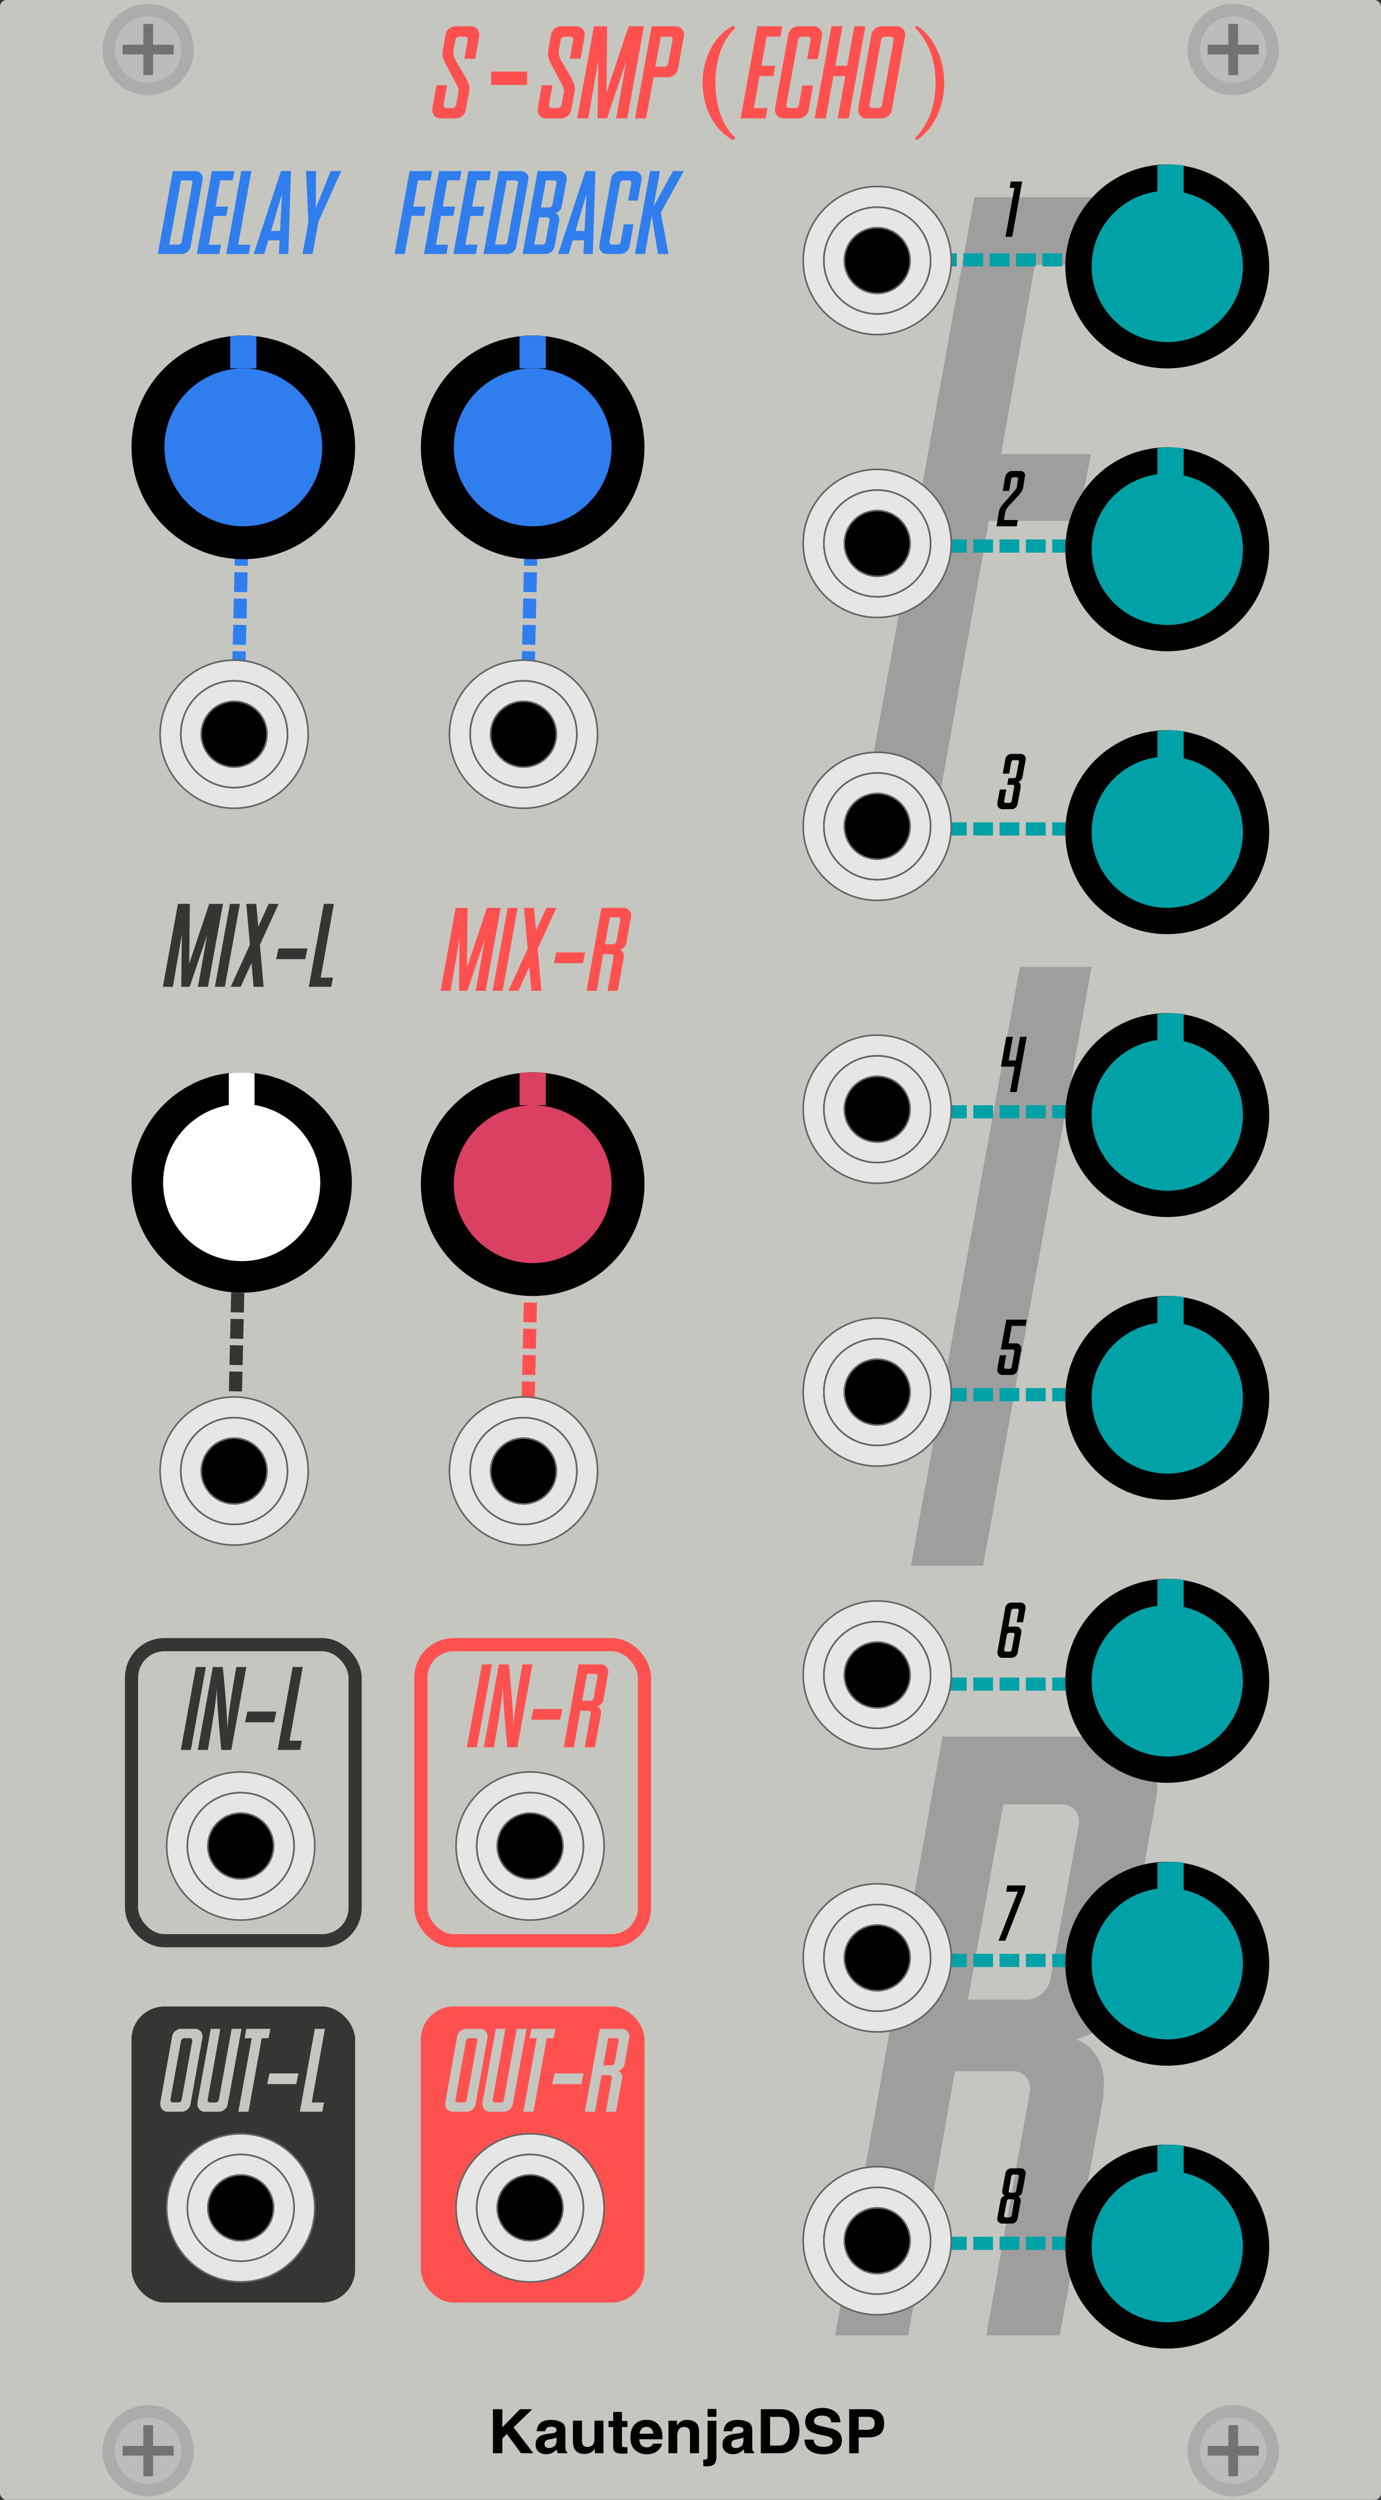 <?xml version="1.0" encoding="UTF-8"?>
<svg width="210px" height="380px" viewBox="0 0 210 380" version="1.1" xmlns="http://www.w3.org/2000/svg" xmlns:xlink="http://www.w3.org/1999/xlink">
    <rect x="0" y="0" width="210" height="380" fill="#333333" stroke="none"/>
    <!-- Generator: Sketch 58 (84663) - https://sketch.com -->
    <title>S-SMP-Echo-Module-Light</title>
    <desc>Created with Sketch.</desc>
    <g id="S-SMP-Echo-Module-Light" stroke="none" stroke-width="1" fill="none" fill-rule="evenodd">
        <g id="bg">
            <g fill="#C5C6BF" fill-rule="nonzero" id="Background">
                <rect x="0" y="0" width="210" height="380" rx="1"></rect>
            </g>
            <g id="Logo/Panel/LightMode" transform="translate(73, 364)" fill="#000000" fill-rule="nonzero">
                <g id="Logo/Print/LightMode" transform="translate(0, -0)">
                    <path d="M1.958,2.217 L3.386,2.217 L3.386,4.97 L6.067,2.217 L7.943,2.217 L5.096,4.97 L8.089,8.903 L6.223,8.903 L4.078,5.982 L3.386,6.667 L3.386,8.903 L1.958,8.903 L1.958,2.217 Z M11.628,6.499 C11.543,6.55 11.457,6.592 11.371,6.624 C11.284,6.655 11.166,6.685 11.015,6.712 L10.713,6.767 C10.431,6.815 10.228,6.874 10.106,6.944 C9.898,7.061 9.795,7.244 9.795,7.492 C9.795,7.713 9.858,7.873 9.985,7.971 C10.113,8.069 10.267,8.118 10.45,8.118 C10.739,8.118 11.005,8.037 11.248,7.873 C11.492,7.71 11.618,7.412 11.628,6.98 L11.628,6.499 Z M10.812,5.896 C11.061,5.865 11.238,5.828 11.345,5.782 C11.537,5.704 11.632,5.581 11.632,5.415 C11.632,5.212 11.559,5.072 11.413,4.995 C11.267,4.918 11.053,4.88 10.77,4.88 C10.453,4.88 10.228,4.955 10.096,5.106 C10.002,5.218 9.939,5.369 9.908,5.56 L8.612,5.56 C8.64,5.128 8.766,4.772 8.989,4.494 C9.344,4.058 9.953,3.841 10.817,3.841 C11.379,3.841 11.879,3.948 12.316,4.163 C12.752,4.378 12.971,4.783 12.971,5.379 L12.971,7.647 C12.971,7.804 12.974,7.994 12.98,8.218 C12.99,8.388 13.016,8.503 13.06,8.563 C13.104,8.623 13.17,8.673 13.258,8.713 L13.258,8.903 L11.797,8.903 C11.756,8.803 11.728,8.71 11.712,8.622 C11.697,8.534 11.684,8.434 11.675,8.323 C11.489,8.516 11.276,8.681 11.034,8.817 C10.745,8.977 10.418,9.057 10.054,9.057 C9.589,9.057 9.205,8.93 8.902,8.674 C8.598,8.419 8.447,8.056 8.447,7.588 C8.447,6.98 8.69,6.54 9.177,6.268 C9.444,6.119 9.837,6.014 10.355,5.95 L10.812,5.896 Z M15.501,3.959 L15.501,6.939 C15.501,7.22 15.536,7.432 15.605,7.574 C15.727,7.825 15.968,7.951 16.326,7.951 C16.785,7.951 17.099,7.772 17.268,7.415 C17.356,7.222 17.4,6.966 17.4,6.649 L17.4,3.959 L18.762,3.959 L18.762,8.903 L17.457,8.903 L17.457,8.205 L17.441,8.226 C17.424,8.25 17.398,8.288 17.363,8.341 C17.312,8.416 17.253,8.483 17.184,8.54 C16.973,8.722 16.77,8.846 16.573,8.912 C16.377,8.979 16.147,9.012 15.883,9.012 C15.123,9.012 14.611,8.749 14.347,8.223 C14.199,7.932 14.125,7.505 14.125,6.939 L14.125,3.959 L15.501,3.959 Z M19.53,4.925 L19.53,4.004 L20.247,4.004 L20.247,2.625 L21.576,2.625 L21.576,4.004 L22.41,4.004 L22.41,4.925 L21.576,4.925 L21.576,7.538 C21.576,7.74 21.602,7.867 21.656,7.917 C21.709,7.966 21.872,7.991 22.146,7.991 C22.187,7.991 22.23,7.991 22.275,7.989 C22.321,7.988 22.366,7.985 22.41,7.982 L22.41,8.949 L21.774,8.971 C21.139,8.992 20.705,8.887 20.473,8.654 C20.322,8.506 20.247,8.277 20.247,7.969 L20.247,4.925 L19.53,4.925 Z M25.298,4.893 C24.987,4.893 24.746,4.987 24.575,5.174 C24.404,5.362 24.296,5.616 24.252,5.936 L26.34,5.936 C26.318,5.595 26.21,5.335 26.017,5.159 C25.824,4.982 25.584,4.893 25.298,4.893 Z M25.298,3.827 C25.726,3.827 26.111,3.904 26.453,4.058 C26.795,4.213 27.078,4.456 27.301,4.789 C27.502,5.082 27.633,5.422 27.692,5.809 C27.727,6.036 27.741,6.363 27.735,6.789 L24.219,6.789 C24.238,7.285 24.4,7.633 24.705,7.833 C24.89,7.957 25.113,8.019 25.374,8.019 C25.65,8.019 25.875,7.943 26.048,7.792 C26.142,7.71 26.225,7.597 26.297,7.452 L27.669,7.452 C27.634,7.745 27.476,8.043 27.193,8.345 C26.753,8.826 26.137,9.067 25.346,9.067 C24.692,9.067 24.116,8.864 23.616,8.459 C23.117,8.053 22.867,7.394 22.867,6.481 C22.867,5.625 23.092,4.969 23.543,4.512 C23.994,4.055 24.579,3.827 25.298,3.827 Z M31.486,3.841 C32.017,3.841 32.451,3.975 32.789,4.242 C33.127,4.51 33.295,4.954 33.295,5.574 L33.295,8.903 L31.919,8.903 L31.919,5.896 C31.919,5.636 31.883,5.436 31.811,5.297 C31.679,5.043 31.428,4.916 31.057,4.916 C30.601,4.916 30.289,5.102 30.119,5.474 C30.031,5.67 29.987,5.921 29.987,6.227 L29.987,8.903 L28.649,8.903 L28.649,3.968 L29.945,3.968 L29.945,4.689 C30.118,4.435 30.281,4.252 30.435,4.14 C30.711,3.941 31.062,3.841 31.486,3.841 Z M35.939,3.369 L34.596,3.369 L34.596,2.176 L35.939,2.176 L35.939,3.369 Z M33.95,10.886 L33.95,9.851 L34.098,9.862 L34.098,9.862 L34.111,9.863 C34.142,9.864 34.17,9.865 34.196,9.865 C34.327,9.865 34.427,9.834 34.495,9.772 C34.562,9.71 34.596,9.59 34.596,9.411 L34.596,3.981 L35.939,3.981 L35.939,9.434 C35.939,9.933 35.837,10.302 35.633,10.541 C35.435,10.772 35.054,10.891 34.488,10.899 L34.431,10.899 C34.408,10.899 34.378,10.899 34.342,10.898 L34.048,10.888 C34.017,10.887 33.985,10.886 33.95,10.886 Z M40.048,6.499 C39.964,6.55 39.878,6.592 39.792,6.624 C39.705,6.655 39.587,6.685 39.436,6.712 L39.134,6.767 C38.851,6.815 38.649,6.874 38.526,6.944 C38.319,7.061 38.215,7.244 38.215,7.492 C38.215,7.713 38.279,7.873 38.406,7.971 C38.533,8.069 38.688,8.118 38.87,8.118 C39.159,8.118 39.426,8.037 39.669,7.873 C39.912,7.71 40.039,7.412 40.048,6.98 L40.048,6.499 Z M39.233,5.896 C39.481,5.865 39.659,5.828 39.766,5.782 C39.957,5.704 40.053,5.581 40.053,5.415 C40.053,5.212 39.98,5.072 39.834,4.995 C39.688,4.918 39.473,4.88 39.191,4.88 C38.873,4.88 38.649,4.955 38.517,5.106 C38.423,5.218 38.36,5.369 38.328,5.56 L37.032,5.56 C37.061,5.128 37.186,4.772 37.409,4.494 C37.764,4.058 38.374,3.841 39.238,3.841 C39.8,3.841 40.3,3.948 40.736,4.163 C41.173,4.378 41.391,4.783 41.391,5.379 L41.391,7.647 C41.391,7.804 41.395,7.994 41.401,8.218 C41.41,8.388 41.437,8.503 41.481,8.563 C41.525,8.623 41.591,8.673 41.679,8.713 L41.679,8.903 L40.218,8.903 C40.177,8.803 40.149,8.71 40.133,8.622 C40.117,8.534 40.105,8.434 40.095,8.323 C39.91,8.516 39.696,8.681 39.455,8.817 C39.166,8.977 38.839,9.057 38.474,9.057 C38.009,9.057 37.625,8.93 37.322,8.674 C37.019,8.419 36.867,8.056 36.867,7.588 C36.867,6.98 37.111,6.54 37.598,6.268 C37.865,6.119 38.258,6.014 38.776,5.95 L39.233,5.896 Z M44.101,3.378 L44.101,7.742 L45.439,7.742 C46.124,7.742 46.602,7.417 46.872,6.767 C47.02,6.41 47.093,5.985 47.093,5.492 C47.093,4.811 46.983,4.289 46.761,3.925 C46.54,3.56 46.099,3.378 45.439,3.378 L44.101,3.378 Z M45.684,2.217 C46.115,2.223 46.473,2.271 46.759,2.362 C47.246,2.516 47.64,2.799 47.942,3.21 C48.184,3.543 48.349,3.903 48.436,4.29 C48.524,4.677 48.568,5.046 48.568,5.397 C48.568,6.286 48.383,7.039 48.012,7.656 C47.51,8.487 46.734,8.903 45.684,8.903 L42.692,8.903 L42.692,2.217 L45.684,2.217 Z M50.713,6.839 C50.757,7.145 50.843,7.373 50.972,7.524 C51.207,7.799 51.611,7.937 52.183,7.937 C52.525,7.937 52.803,7.901 53.017,7.828 C53.422,7.689 53.625,7.43 53.625,7.052 C53.625,6.832 53.524,6.661 53.323,6.54 C53.132,6.428 52.838,6.328 52.44,6.241 L51.641,6.068 C50.918,5.911 50.419,5.74 50.142,5.555 C49.674,5.247 49.44,4.765 49.44,4.108 C49.44,3.51 49.666,3.012 50.119,2.616 C50.571,2.22 51.236,2.022 52.112,2.022 C52.844,2.022 53.469,2.208 53.985,2.582 C54.502,2.955 54.773,3.497 54.798,4.208 L53.403,4.208 C53.378,3.806 53.196,3.52 52.857,3.351 C52.631,3.239 52.349,3.183 52.013,3.183 C51.639,3.183 51.341,3.256 51.118,3.401 C50.895,3.546 50.783,3.748 50.783,4.009 C50.783,4.237 50.883,4.41 51.084,4.527 L51.113,4.544 C51.249,4.619 51.532,4.707 51.963,4.808 L53.215,5.097 C53.74,5.218 54.135,5.38 54.402,5.583 C54.817,5.897 55.024,6.352 55.024,6.948 C55.024,7.559 54.782,8.066 54.296,8.47 C53.811,8.874 53.125,9.076 52.239,9.076 C51.335,9.076 50.623,8.877 50.105,8.479 C49.586,8.081 49.327,7.535 49.327,6.839 L50.713,6.839 Z M60.01,4.344 C60.01,3.996 59.915,3.748 59.725,3.6 C59.535,3.452 59.269,3.378 58.926,3.378 L57.574,3.378 L57.574,5.347 L58.926,5.347 C59.269,5.347 59.535,5.267 59.725,5.106 C59.915,4.946 60.01,4.692 60.01,4.344 Z M61.448,4.335 C61.448,5.124 61.24,5.682 60.825,6.009 C60.411,6.336 59.819,6.499 59.049,6.499 L57.574,6.499 L57.574,8.903 L56.132,8.903 L56.132,2.217 L59.157,2.217 C59.855,2.217 60.411,2.389 60.825,2.734 C61.24,3.079 61.448,3.612 61.448,4.335 Z" id="KautenjaDSP"></path>
                </g>
            </g>
            <g id="FIR" transform="translate(107, 27.598)">
                <g id="FIR-BG" transform="translate(0, 1.402)" fill="#9E9E9E" fill-rule="nonzero">
                    <path d="M24.662,92 L41.166,0.975 L65.858,0.975 L64.081,11.258 L50.37,11.258 L45.228,40.013 L58.875,40.013 L56.971,50.169 L43.387,50.169 L35.897,92 L24.662,92 Z M60.748,234.975 C62.949,234.975 64.853,235.779 66.461,237.387 C68.069,238.952 68.915,240.878 69,243.163 L68.956,243.402 C68.908,243.674 68.838,244.102 68.746,244.687 L63.668,273.378 C62.949,277.356 60.6,279.895 56.622,280.995 C58.103,281.545 59.225,282.519 59.986,283.915 C60.579,285.015 60.875,286.243 60.875,287.597 C60.875,287.893 60.854,288.21 60.812,288.549 C60.812,289.184 60.79,289.67 60.748,290.009 L54.146,326 L42.975,326 L49.64,288.739 L49.64,288.422 C49.64,287.702 49.386,287.089 48.878,286.581 C48.37,286.073 47.757,285.819 47.037,285.819 L38.214,285.819 L31.104,326 L19.996,326 L36.31,234.975 L60.748,234.975 Z M54.337,245.258 L45.577,245.258 L40.182,274.965 L49.005,274.965 C49.936,274.965 50.761,274.647 51.48,274.013 C52.096,273.474 52.502,272.813 52.698,272.03 L52.75,271.791 L57.066,248.241 L57.066,247.86 C57.066,247.099 56.813,246.464 56.305,245.956 C55.755,245.491 55.099,245.258 54.337,245.258 Z M59.002,117.975 L42.499,209 L31.517,209 L48.084,117.975 L59.002,117.975 Z" id="FIR"></path>
                </g>
                <g id="FIR-Indexes" transform="translate(36, 0)">
                    <g id="Group-10" transform="translate(0, 0.402)"></g>
                    <g id="Group-11" transform="translate(8.532, 0)" fill="#000000" fill-rule="nonzero">
                        <polygon id="1" points="3.905 0 2.388 8.402 1.362 8.402 2.722 0.949 2.001 0.949 2.171 0"></polygon>
                        <path d="M0,52.402 L0.363,50.188 C0.379,50.102 0.402,50.016 0.434,49.93 C0.512,49.702 0.645,49.465 0.833,49.219 L1.17,48.818 L1.17,48.818 L2.598,47.188 C2.611,47.174 2.622,47.162 2.631,47.152 C2.861,46.895 3.006,46.686 3.064,46.525 L3.079,46.468 L3.079,46.468 L3.281,45.23 L3.281,45.195 C3.281,45.129 3.262,45.07 3.223,45.02 C3.168,44.965 3.098,44.938 3.012,44.938 L2.566,44.938 C2.5,44.938 2.434,44.963 2.367,45.014 C2.309,45.064 2.266,45.123 2.238,45.189 L2.227,45.219 L1.928,47.023 L0.955,47.023 L1.312,44.891 L1.359,44.756 C1.434,44.545 1.562,44.367 1.746,44.223 C1.938,44.074 2.137,44 2.344,44 L3.656,44 C3.891,44 4.068,44.072 4.189,44.217 C4.283,44.33 4.33,44.471 4.33,44.639 L4.33,44.68 C4.33,44.703 4.328,44.729 4.324,44.756 L4.061,46.443 C4.049,46.557 4.023,46.668 3.984,46.777 C3.929,46.941 3.847,47.097 3.738,47.243 L3.528,47.502 C3.315,47.752 2.786,48.331 1.939,49.238 C1.662,49.531 1.475,49.814 1.377,50.088 C1.35,50.166 1.33,50.24 1.318,50.311 L1.125,51.453 L3.24,51.453 L3.082,52.402 L0,52.402 Z" id="2"></path>
                        <path d="M3.287,91.248 C3.425,91.3 3.528,91.39 3.598,91.518 C3.652,91.619 3.68,91.732 3.68,91.857 L3.668,92.08 L3.668,92.08 L3.205,94.635 C3.166,94.857 3.061,95.041 2.889,95.186 C2.717,95.33 2.52,95.402 2.297,95.402 L0.873,95.402 C0.666,95.402 0.49,95.328 0.346,95.18 C0.201,95.031 0.129,94.852 0.129,94.641 L0.129,94.494 L0.504,92.408 L1.482,92.408 L1.16,94.178 L1.16,94.207 C1.16,94.273 1.184,94.332 1.23,94.383 C1.266,94.418 1.305,94.441 1.348,94.453 L1.957,94.453 C2.043,94.453 2.119,94.426 2.186,94.371 C2.248,94.32 2.287,94.254 2.303,94.172 L2.701,91.963 L2.701,91.934 C2.701,91.867 2.678,91.811 2.631,91.764 C2.584,91.717 2.527,91.693 2.461,91.693 L1.635,91.693 L1.816,90.691 L2.643,90.691 C2.729,90.691 2.805,90.662 2.871,90.604 C2.934,90.549 2.973,90.48 2.988,90.398 L3.404,88.225 L3.404,88.189 C3.404,88.119 3.381,88.061 3.334,88.014 C3.287,87.971 3.23,87.949 3.164,87.949 L2.596,87.949 C2.514,87.949 2.438,87.977 2.367,88.031 C2.301,88.082 2.26,88.146 2.244,88.225 L1.928,89.994 L0.949,89.994 L1.348,87.762 C1.387,87.543 1.494,87.361 1.67,87.217 C1.846,87.072 2.043,87 2.262,87 L3.697,87 C3.904,87 4.082,87.076 4.23,87.229 C4.375,87.373 4.447,87.539 4.447,87.727 C4.447,87.777 4.441,87.834 4.43,87.896 L3.938,90.545 C3.867,90.912 3.65,91.146 3.287,91.248 Z" id="3"></path>
                        <polygon id="4" points="0.665 134.541 1.491 130 2.499 130 1.843 133.604 2.927 133.604 3.583 130 4.591 130 3.067 138.402 2.054 138.402 2.757 134.541"></polygon>
                        <path d="M0.501,178.408 L1.479,178.408 L1.157,180.184 L1.157,180.213 C1.157,180.279 1.181,180.338 1.228,180.389 C1.274,180.439 1.333,180.465 1.403,180.465 L1.948,180.465 C2.151,180.465 2.271,180.367 2.306,180.172 L2.728,177.822 L2.728,177.793 C2.728,177.727 2.706,177.668 2.663,177.617 C2.612,177.566 2.554,177.541 2.487,177.541 L0.665,177.541 L1.491,173 L4.591,173 L4.421,173.938 L2.323,173.938 L1.843,176.604 L3.032,176.604 C3.231,176.604 3.403,176.678 3.548,176.826 C3.692,176.975 3.765,177.152 3.765,177.359 L3.765,177.576 L3.202,180.646 C3.163,180.861 3.056,181.041 2.88,181.186 C2.704,181.33 2.503,181.402 2.276,181.402 L0.87,181.402 C0.663,181.402 0.487,181.328 0.343,181.18 C0.198,181.031 0.126,180.854 0.126,180.646 L0.126,180.5 L0.501,178.408 Z" id="5"></path>
                        <path d="M3.683,216 C3.886,216 4.06,216.074 4.204,216.223 C4.353,216.367 4.427,216.547 4.427,216.762 L4.424,216.831 L4.04,218.994 L3.067,218.994 L3.384,217.213 L3.384,217.178 C3.384,217.107 3.36,217.049 3.313,217.002 C3.267,216.959 3.208,216.938 3.138,216.938 L2.593,216.938 C2.511,216.938 2.435,216.965 2.364,217.02 C2.298,217.07 2.257,217.135 2.241,217.213 L1.802,219.662 L3.038,219.662 C3.245,219.662 3.423,219.738 3.571,219.891 C3.716,220.035 3.788,220.201 3.788,220.389 C3.788,220.439 3.782,220.496 3.771,220.559 L3.208,223.646 C3.169,223.861 3.06,224.041 2.88,224.186 C2.704,224.33 2.505,224.402 2.282,224.402 L0.882,224.402 C0.675,224.402 0.499,224.328 0.354,224.18 C0.21,224.031 0.138,223.854 0.138,223.646 L0.138,223.5 L1.345,216.75 C1.384,216.535 1.491,216.357 1.667,216.217 C1.843,216.072 2.04,216 2.259,216 L3.683,216 Z M2.505,220.6 L1.937,220.6 C1.854,220.6 1.778,220.627 1.708,220.682 C1.642,220.732 1.601,220.797 1.585,220.875 L1.585,220.875 L1.169,223.184 L1.169,223.213 C1.169,223.279 1.192,223.338 1.239,223.389 C1.286,223.439 1.345,223.465 1.415,223.465 L1.415,223.465 L1.954,223.465 C2.157,223.465 2.276,223.367 2.312,223.172 L2.312,223.172 L2.745,220.84 C2.745,220.77 2.722,220.711 2.675,220.664 C2.628,220.621 2.571,220.6 2.505,220.6 L2.505,220.6 Z" id="Combined-Shape"></path>
                        <polygon id="7" points="4.438 259 4.257 259.949 1.339 267.402 0.319 267.402 3.237 259.949 1.474 259.949 1.644 259"></polygon>
                        <path d="M3.694,302 C3.901,302 4.079,302.076 4.228,302.229 C4.372,302.373 4.444,302.539 4.444,302.727 C4.444,302.777 4.438,302.834 4.427,302.896 L3.935,305.545 C3.864,305.912 3.647,306.146 3.284,306.248 C3.423,306.3 3.525,306.39 3.595,306.518 C3.649,306.619 3.677,306.732 3.677,306.857 L3.665,307.08 L3.202,309.641 C3.163,309.859 3.058,310.041 2.886,310.186 C2.714,310.33 2.517,310.402 2.294,310.402 L0.858,310.402 C0.651,310.402 0.474,310.326 0.325,310.174 C0.181,310.029 0.108,309.863 0.108,309.676 C0.108,309.625 0.114,309.568 0.126,309.506 L0.618,306.857 C0.688,306.49 0.905,306.256 1.269,306.154 C1.13,306.102 1.028,306.013 0.958,305.885 C0.903,305.783 0.876,305.67 0.876,305.545 C0.876,305.518 0.878,305.488 0.882,305.457 L0.884,305.358 C0.885,305.345 0.886,305.333 0.888,305.322 L1.351,302.762 C1.39,302.543 1.495,302.361 1.667,302.217 C1.839,302.072 2.036,302 2.259,302 L3.694,302 Z M2.458,306.693 L1.913,306.693 C1.827,306.693 1.751,306.723 1.685,306.781 C1.622,306.836 1.583,306.904 1.567,306.986 L1.151,309.184 L1.151,309.219 C1.151,309.289 1.175,309.348 1.222,309.395 C1.269,309.438 1.325,309.459 1.392,309.459 L1.954,309.459 C2.04,309.459 2.116,309.432 2.183,309.377 C2.245,309.326 2.284,309.26 2.3,309.178 L2.698,306.963 L2.698,306.934 C2.698,306.867 2.675,306.811 2.628,306.764 C2.581,306.717 2.524,306.693 2.458,306.693 Z M3.161,302.943 L2.599,302.943 C2.513,302.943 2.437,302.971 2.37,303.025 C2.308,303.076 2.269,303.143 2.253,303.225 L2.253,303.225 L1.854,305.439 L1.854,305.469 C1.854,305.535 1.878,305.592 1.925,305.639 C1.972,305.686 2.028,305.709 2.095,305.709 L2.095,305.709 L2.64,305.709 C2.726,305.709 2.802,305.68 2.868,305.621 C2.931,305.566 2.97,305.498 2.985,305.416 L2.985,305.416 L3.401,303.219 L3.401,303.184 C3.401,303.113 3.378,303.055 3.331,303.008 C3.284,302.965 3.228,302.943 3.161,302.943 L3.161,302.943 Z" id="Combined-Shape"></path>
                    </g>
                </g>
            </g>
            <path d="M66.357,12.951 L67.978,12.951 L67.451,15.949 L67.451,15.998 C67.451,16.109 67.49,16.206 67.568,16.291 C67.646,16.376 67.74,16.418 67.851,16.418 L68.75,16.418 C68.893,16.418 69.023,16.372 69.14,16.281 C69.264,16.184 69.339,16.066 69.365,15.93 L69.716,13.957 C69.729,13.898 69.736,13.837 69.736,13.771 C69.736,13.548 69.65,13.268 69.478,12.93 L67.675,9.553 L67.675,9.553 C67.428,9.064 67.304,8.586 67.304,8.117 L67.304,8.029 C67.304,7.919 67.314,7.805 67.334,7.688 L67.753,5.266 C67.819,4.901 68.001,4.598 68.3,4.357 C68.587,4.117 68.916,3.996 69.287,3.996 L71.63,3.996 C71.969,3.996 72.262,4.12 72.509,4.367 C72.763,4.615 72.89,4.921 72.89,5.285 C72.89,5.342 72.887,5.391 72.881,5.433 L72.255,8.928 L70.615,8.928 L71.132,6.037 C71.145,6.018 71.152,5.992 71.152,5.959 C71.152,5.861 71.11,5.77 71.025,5.686 C70.94,5.614 70.843,5.578 70.732,5.578 L69.834,5.578 C69.69,5.578 69.563,5.624 69.453,5.715 C69.342,5.799 69.274,5.907 69.248,6.037 L68.964,7.59 C68.945,7.707 68.935,7.827 68.935,7.951 C68.935,8.407 69.085,8.879 69.384,9.367 L70.061,10.484 C70.735,11.61 71.092,12.267 71.132,12.453 C71.302,12.766 71.386,13.107 71.386,13.479 C71.38,13.648 71.36,13.827 71.328,14.016 L70.83,16.721 C70.765,17.085 70.585,17.391 70.293,17.639 C70,17.88 69.664,18 69.287,18 L66.953,18 C66.608,18 66.318,17.876 66.084,17.629 C65.856,17.382 65.742,17.079 65.742,16.721 L65.742,16.496 L66.357,12.951 Z M80.163,12.92 L80.163,10.88 L74.683,10.88 L74.683,12.92 L80.163,12.92 Z M82.386,12.951 L84.007,12.951 L83.48,15.949 L83.48,15.998 C83.48,16.109 83.519,16.206 83.597,16.291 C83.675,16.376 83.77,16.418 83.881,16.418 L84.779,16.418 C84.922,16.418 85.052,16.372 85.17,16.281 C85.293,16.184 85.368,16.066 85.394,15.93 L85.746,13.957 C85.759,13.898 85.765,13.837 85.765,13.771 C85.765,13.548 85.679,13.268 85.507,12.93 L84.584,11.213 L84.584,11.213 L83.705,9.553 L83.705,9.553 C83.457,9.064 83.334,8.586 83.334,8.117 L83.334,8.029 C83.334,7.919 83.343,7.805 83.363,7.688 L83.783,5.266 C83.848,4.901 84.03,4.598 84.33,4.357 C84.616,4.117 84.945,3.996 85.316,3.996 L87.66,3.996 C87.998,3.996 88.291,4.12 88.539,4.367 C88.793,4.615 88.92,4.921 88.92,5.285 C88.92,5.342 88.917,5.391 88.911,5.433 L88.285,8.928 L86.644,8.928 L87.162,6.037 C87.175,6.018 87.181,5.992 87.181,5.959 C87.181,5.861 87.139,5.77 87.054,5.686 C86.97,5.614 86.872,5.578 86.761,5.578 L85.863,5.578 C85.72,5.578 85.593,5.624 85.482,5.715 C85.371,5.799 85.303,5.907 85.277,6.037 L84.994,7.59 C84.974,7.707 84.965,7.827 84.965,7.951 C84.965,8.407 85.114,8.879 85.414,9.367 L85.968,10.28 C86.721,11.532 87.119,12.256 87.162,12.453 C87.331,12.766 87.416,13.107 87.416,13.479 C87.409,13.648 87.39,13.827 87.357,14.016 L86.859,16.721 C86.794,17.085 86.615,17.391 86.322,17.639 C86.029,17.88 85.694,18 85.316,18 L82.982,18 C82.637,18 82.347,17.876 82.113,17.629 C81.885,17.382 81.771,17.079 81.771,16.721 L81.771,16.496 L82.386,12.951 Z M90.316,3.996 L92.328,3.996 L92.22,14.084 L95.599,3.996 L97.924,3.996 L95.384,18 L93.695,18 L95.248,9.26 L92.299,18 L90.873,18 L90.98,9.152 L89.457,18 L87.767,18 L90.316,3.996 Z M99.095,3.996 L102.777,3.996 C103.122,3.996 103.418,4.123 103.666,4.377 C103.907,4.618 104.027,4.895 104.027,5.207 C104.027,5.263 104.023,5.324 104.014,5.389 L103.099,10.451 C103.034,10.822 102.858,11.128 102.572,11.369 C102.285,11.61 101.957,11.73 101.586,11.73 L99.388,11.73 L98.246,18.01 L96.556,18.01 L99.095,3.996 Z M101.019,10.148 C101.162,10.148 101.289,10.103 101.4,10.012 C101.504,9.927 101.569,9.816 101.595,9.68 L102.289,6.037 L102.289,5.979 C102.289,5.861 102.25,5.764 102.172,5.686 C102.093,5.614 101.999,5.578 101.888,5.578 L100.492,5.578 L99.642,10.148 L101.019,10.148 Z M108.78,12.6 C108.78,9.7 109.6,6.26 111.76,4.32 C111.76,4.14 111.66,3.96 111.42,3.94 C108.3,5.64 106.84,9.2 106.84,12.6 C106.84,16 108.3,19.56 111.42,21.26 C111.66,21.24 111.76,21.06 111.76,20.88 C109.6,18.94 108.78,15.5 108.78,12.6 Z M115.163,3.996 L118.962,3.996 L118.688,5.559 L116.579,5.559 L115.788,10.002 L117.888,10.002 L117.595,11.564 L115.505,11.564 L114.636,16.438 L116.706,16.438 L116.423,18 L112.624,18 L115.163,3.996 Z M117.858,16.477 L119.87,5.266 C119.935,4.901 120.114,4.598 120.407,4.357 C120.7,4.117 121.029,3.996 121.393,3.996 L123.766,3.996 C124.105,3.996 124.395,4.12 124.636,4.367 C124.883,4.615 125.007,4.917 125.007,5.275 C125.007,5.336 125.004,5.388 124.998,5.432 L124.362,8.977 L122.741,8.977 L123.268,6.037 L123.268,5.979 C123.268,5.861 123.229,5.764 123.151,5.686 C123.073,5.614 122.975,5.578 122.858,5.578 L121.95,5.578 C121.813,5.578 121.686,5.624 121.569,5.715 C121.459,5.799 121.39,5.907 121.364,6.037 L119.577,15.949 L119.577,15.998 C119.577,16.109 119.616,16.206 119.694,16.291 C119.772,16.376 119.87,16.418 119.987,16.418 L120.886,16.418 C121.224,16.418 121.423,16.255 121.481,15.93 L122.009,13 L123.64,13 L122.975,16.721 C122.91,17.085 122.728,17.391 122.429,17.639 C122.136,17.88 121.804,18 121.433,18 L119.099,18 C118.753,18 118.46,17.876 118.22,17.629 C117.979,17.375 117.858,17.072 117.858,16.721 L117.858,16.477 Z M123.884,18 L126.433,3.996 L128.112,3.996 L127.018,10.002 L128.825,10.002 L129.919,3.996 L131.599,3.996 L129.059,18 L127.37,18 L128.542,11.564 L126.735,11.564 L125.573,18 L123.884,18 Z M130.495,16.721 L130.495,16.477 L132.507,5.266 C132.572,4.901 132.751,4.598 133.044,4.357 C133.337,4.117 133.666,3.996 134.03,3.996 L136.403,3.996 C136.742,3.996 137.031,4.12 137.272,4.367 C137.52,4.615 137.643,4.917 137.643,5.275 C137.643,5.336 137.641,5.388 137.635,5.432 L135.612,16.721 C135.547,17.085 135.365,17.391 135.065,17.639 C134.772,17.88 134.44,18 134.069,18 L131.735,18 C131.39,18 131.097,17.876 130.856,17.629 C130.615,17.375 130.495,17.072 130.495,16.721 Z M132.214,15.949 L132.214,15.998 C132.214,16.109 132.253,16.206 132.331,16.291 C132.409,16.376 132.507,16.418 132.624,16.418 L133.522,16.418 C133.861,16.418 134.059,16.255 134.118,15.93 L135.905,6.037 L135.905,5.979 C135.905,5.861 135.866,5.764 135.788,5.686 C135.71,5.614 135.612,5.578 135.495,5.578 L134.587,5.578 C134.45,5.578 134.323,5.624 134.206,5.715 C134.095,5.799 134.027,5.907 134.001,6.037 L132.214,15.949 Z M142.266,12.6 C142.266,9 141.166,6.32 139.186,4.24 C139.186,4.04 139.266,3.96 139.466,3.94 C141.926,5.56 143.586,8.86 143.586,12.6 C143.586,16.34 141.926,19.64 139.466,21.26 C139.266,21.24 139.186,21.16 139.186,20.96 C141.166,18.88 142.266,16.2 142.266,12.6 Z" id="S-SMP(Echo)" fill="#FF5050" fill-rule="nonzero"></path>
        </g>
        <g id="FIR" transform="translate(156.5, 191) scale(-1, 1) translate(-156.5, -191) translate(120, 25)">
            <g id="Group-8">
                <path d="M15.5,13.5 L15.5,15.5 L18.5,15.5 L18.5,13.5 L15.5,13.5 Z M19.5,13.5 L19.5,15.5 L22.5,15.5 L22.5,13.5 L19.5,13.5 Z M23.5,13.5 L23.5,15.5 L26.5,15.5 L26.5,13.5 L23.5,13.5 Z M27.5,13.5 L27.5,15.5 L30.5,15.5 L30.5,13.5 L27.5,13.5 Z M31.5,13.5 L31.5,15.5 L34.5,15.5 L34.5,13.5 L31.5,13.5 Z M35.5,13.5 L35.5,15.5 L38.5,15.5 L38.5,13.5 L35.5,13.5 Z M39.5,13.5 L39.5,15.5 L42.5,15.5 L42.5,13.5 L39.5,13.5 Z M43.5,13.5 L43.5,15.5 L46.5,15.5 L46.5,13.5 L43.5,13.5 Z M47.5,13.5 L47.5,15.5 L50.5,15.5 L50.5,13.5 L47.5,13.5 Z M51.5,13.5 L51.5,15.5 L54.5,15.5 L54.5,13.5 L51.5,13.5 Z M55.5,13.5 L55.5,15.5 L58.5,15.5 L58.5,13.5 L55.5,13.5 Z" id="Line-2-Copy-10" fill="#00A1A7" fill-rule="nonzero"></path>
                <g id="Knobs/Rogan/1P/Green">
                    <g id="Rogan1PGreen">
                        <path d="M31,15.5 C31,24.062 24.062,31 15.5,31 C6.942,31 0,24.062 0,15.5 C0,6.942 6.942,0 15.5,0 C24.062,0 31,6.942 31,15.5" id="path7713" fill="#000000" fill-rule="nonzero"></path>
                        <path d="M27,15.498 C27,21.853 21.854,27 15.5,27 C9.15,27 4,21.853 4,15.498 C4,9.147 9.15,4 15.5,4 C21.854,4 27,9.147 27,15.498" id="path7717" fill="#00A1A7" fill-rule="nonzero"></path>
                        <path d="M17,0.142 C16.344,0.059 15.68,0 15,0 C14.32,0 13.656,0.059 13,0.142 L13,5 L17,5 L17,0.142 Z" id="path7719" fill="#00A1A7" fill-rule="nonzero"></path>
                    </g>
                </g>
                <g id="Port/PJ301M" transform="translate(48, 3)">
                    <g id="PJ301M">
                        <path d="M11.605,22.863 C5.396,22.863 0.347,17.814 0.347,11.605 C0.347,5.396 5.396,0.347 11.605,0.347 C17.814,0.347 22.863,5.396 22.863,11.605 C22.863,17.814 17.814,22.863 11.605,22.863" id="PJ301M_Shadow" fill="#000000" fill-rule="nonzero"></path>
                        <path d="M11.605,0.347 C17.814,0.347 22.863,5.396 22.863,11.605 C22.863,17.814 17.814,22.863 11.605,22.863 C5.396,22.863 0.347,17.814 0.347,11.605 C0.347,5.396 5.396,0.347 11.605,0.347 Z M11.605,3.498 C7.134,3.498 3.498,7.134 3.498,11.605 C3.498,16.076 7.134,19.713 11.605,19.713 C16.076,19.713 19.712,16.076 19.712,11.605 C19.712,7.134 16.076,3.498 11.605,3.498 Z" id="PJ301M_Outer" stroke="#636663" stroke-width="0.25" fill="#E6E6E6" fill-rule="nonzero"></path>
                        <path d="M11.605,3.498 C16.076,3.498 19.712,7.134 19.712,11.605 C19.712,16.076 16.076,19.713 11.605,19.713 C7.134,19.713 3.498,16.076 3.498,11.605 C3.498,7.134 7.134,3.498 11.605,3.498 Z M11.605,6.606 C8.845,6.606 6.606,8.845 6.606,11.605 C6.606,14.365 8.845,16.604 11.605,16.604 C14.365,16.604 16.604,14.365 16.604,11.605 C16.604,8.845 14.365,6.606 11.605,6.606 Z" id="PJ301M_Inner" stroke="#636663" stroke-width="0.25" fill="#E6E6E6" fill-rule="nonzero"></path>
                    </g>
                </g>
            </g>
            <g id="Group-7" transform="translate(0, 43)">
                <path d="M14,14 L14,16 L17,16 L17,14 L14,14 Z M18,14 L18,16 L21,16 L21,14 L18,14 Z M22,14 L22,16 L25,16 L25,14 L22,14 Z M26,14 L26,16 L29,16 L29,14 L26,14 Z M30,14 L30,16 L33,16 L33,14 L30,14 Z M34,14 L34,16 L37,16 L37,14 L34,14 Z M38,14 L38,16 L41,16 L41,14 L38,14 Z M42,14 L42,16 L45,16 L45,14 L42,14 Z M46,14 L46,16 L49,16 L49,14 L46,14 Z M50,14 L50,16 L53,16 L53,14 L50,14 Z M54,14 L54,16 L57,16 L57,14 L54,14 Z" id="Line-2-Copy-14" fill="#00A1A7" fill-rule="nonzero"></path>
                <g id="Knobs/Rogan/1P/Green">
                    <g id="Rogan1PGreen">
                        <path d="M31,15.5 C31,24.062 24.062,31 15.5,31 C6.942,31 0,24.062 0,15.5 C0,6.942 6.942,0 15.5,0 C24.062,0 31,6.942 31,15.5" id="path7713" fill="#000000" fill-rule="nonzero"></path>
                        <path d="M27,15.498 C27,21.853 21.854,27 15.5,27 C9.15,27 4,21.853 4,15.498 C4,9.147 9.15,4 15.5,4 C21.854,4 27,9.147 27,15.498" id="path7717" fill="#00A1A7" fill-rule="nonzero"></path>
                        <path d="M17,0.142 C16.344,0.059 15.68,0 15,0 C14.32,0 13.656,0.059 13,0.142 L13,5 L17,5 L17,0.142 Z" id="path7719" fill="#00A1A7" fill-rule="nonzero"></path>
                    </g>
                </g>
                <g id="Port/PJ301M" transform="translate(48, 3)">
                    <g id="PJ301M">
                        <path d="M11.605,22.863 C5.396,22.863 0.347,17.814 0.347,11.605 C0.347,5.396 5.396,0.347 11.605,0.347 C17.814,0.347 22.863,5.396 22.863,11.605 C22.863,17.814 17.814,22.863 11.605,22.863" id="PJ301M_Shadow" fill="#000000" fill-rule="nonzero"></path>
                        <path d="M11.605,0.347 C17.814,0.347 22.863,5.396 22.863,11.605 C22.863,17.814 17.814,22.863 11.605,22.863 C5.396,22.863 0.347,17.814 0.347,11.605 C0.347,5.396 5.396,0.347 11.605,0.347 Z M11.605,3.498 C7.134,3.498 3.498,7.134 3.498,11.605 C3.498,16.076 7.134,19.713 11.605,19.713 C16.076,19.713 19.712,16.076 19.712,11.605 C19.712,7.134 16.076,3.498 11.605,3.498 Z" id="PJ301M_Outer" stroke="#636663" stroke-width="0.25" fill="#E6E6E6" fill-rule="nonzero"></path>
                        <path d="M11.605,3.498 C16.076,3.498 19.712,7.134 19.712,11.605 C19.712,16.076 16.076,19.713 11.605,19.713 C7.134,19.713 3.498,16.076 3.498,11.605 C3.498,7.134 7.134,3.498 11.605,3.498 Z M11.605,6.606 C8.845,6.606 6.606,8.845 6.606,11.605 C6.606,14.365 8.845,16.604 11.605,16.604 C14.365,16.604 16.604,14.365 16.604,11.605 C16.604,8.845 14.365,6.606 11.605,6.606 Z" id="PJ301M_Inner" stroke="#636663" stroke-width="0.25" fill="#E6E6E6" fill-rule="nonzero"></path>
                    </g>
                </g>
            </g>
            <g id="Group-6" transform="translate(0, 86)">
                <path d="M14,14 L14,16 L17,16 L17,14 L14,14 Z M18,14 L18,16 L21,16 L21,14 L18,14 Z M22,14 L22,16 L25,16 L25,14 L22,14 Z M26,14 L26,16 L29,16 L29,14 L26,14 Z M30,14 L30,16 L33,16 L33,14 L30,14 Z M34,14 L34,16 L37,16 L37,14 L34,14 Z M38,14 L38,16 L41,16 L41,14 L38,14 Z M42,14 L42,16 L45,16 L45,14 L42,14 Z M46,14 L46,16 L49,16 L49,14 L46,14 Z M50,14 L50,16 L53,16 L53,14 L50,14 Z M54,14 L54,16 L57,16 L57,14 L54,14 Z" id="Line-2-Copy-15" fill="#00A1A7" fill-rule="nonzero"></path>
                <g id="Knobs/Rogan/1P/Green">
                    <g id="Rogan1PGreen">
                        <path d="M31,15.5 C31,24.062 24.062,31 15.5,31 C6.942,31 0,24.062 0,15.5 C0,6.942 6.942,0 15.5,0 C24.062,0 31,6.942 31,15.5" id="path7713" fill="#000000" fill-rule="nonzero"></path>
                        <path d="M27,15.498 C27,21.853 21.854,27 15.5,27 C9.15,27 4,21.853 4,15.498 C4,9.147 9.15,4 15.5,4 C21.854,4 27,9.147 27,15.498" id="path7717" fill="#00A1A7" fill-rule="nonzero"></path>
                        <path d="M17,0.142 C16.344,0.059 15.68,0 15,0 C14.32,0 13.656,0.059 13,0.142 L13,5 L17,5 L17,0.142 Z" id="path7719" fill="#00A1A7" fill-rule="nonzero"></path>
                    </g>
                </g>
                <g id="Port/PJ301M" transform="translate(48, 3)">
                    <g id="PJ301M">
                        <path d="M11.605,22.863 C5.396,22.863 0.347,17.814 0.347,11.605 C0.347,5.396 5.396,0.347 11.605,0.347 C17.814,0.347 22.863,5.396 22.863,11.605 C22.863,17.814 17.814,22.863 11.605,22.863" id="PJ301M_Shadow" fill="#000000" fill-rule="nonzero"></path>
                        <path d="M11.605,0.347 C17.814,0.347 22.863,5.396 22.863,11.605 C22.863,17.814 17.814,22.863 11.605,22.863 C5.396,22.863 0.347,17.814 0.347,11.605 C0.347,5.396 5.396,0.347 11.605,0.347 Z M11.605,3.498 C7.134,3.498 3.498,7.134 3.498,11.605 C3.498,16.076 7.134,19.713 11.605,19.713 C16.076,19.713 19.712,16.076 19.712,11.605 C19.712,7.134 16.076,3.498 11.605,3.498 Z" id="PJ301M_Outer" stroke="#636663" stroke-width="0.25" fill="#E6E6E6" fill-rule="nonzero"></path>
                        <path d="M11.605,3.498 C16.076,3.498 19.712,7.134 19.712,11.605 C19.712,16.076 16.076,19.713 11.605,19.713 C7.134,19.713 3.498,16.076 3.498,11.605 C3.498,7.134 7.134,3.498 11.605,3.498 Z M11.605,6.606 C8.845,6.606 6.606,8.845 6.606,11.605 C6.606,14.365 8.845,16.604 11.605,16.604 C14.365,16.604 16.604,14.365 16.604,11.605 C16.604,8.845 14.365,6.606 11.605,6.606 Z" id="PJ301M_Inner" stroke="#636663" stroke-width="0.25" fill="#E6E6E6" fill-rule="nonzero"></path>
                    </g>
                </g>
            </g>
            <g id="Group-5" transform="translate(0, 129)">
                <path d="M14,14 L14,16 L17,16 L17,14 L14,14 Z M18,14 L18,16 L21,16 L21,14 L18,14 Z M22,14 L22,16 L25,16 L25,14 L22,14 Z M26,14 L26,16 L29,16 L29,14 L26,14 Z M30,14 L30,16 L33,16 L33,14 L30,14 Z M34,14 L34,16 L37,16 L37,14 L34,14 Z M38,14 L38,16 L41,16 L41,14 L38,14 Z M42,14 L42,16 L45,16 L45,14 L42,14 Z M46,14 L46,16 L49,16 L49,14 L46,14 Z M50,14 L50,16 L53,16 L53,14 L50,14 Z M54,14 L54,16 L57,16 L57,14 L54,14 Z" id="Line-2-Copy-11" fill="#00A1A7" fill-rule="nonzero"></path>
                <g id="Knobs/Rogan/1P/Green">
                    <g id="Rogan1PGreen">
                        <path d="M31,15.5 C31,24.062 24.062,31 15.5,31 C6.942,31 0,24.062 0,15.5 C0,6.942 6.942,0 15.5,0 C24.062,0 31,6.942 31,15.5" id="path7713" fill="#000000" fill-rule="nonzero"></path>
                        <path d="M27,15.498 C27,21.853 21.854,27 15.5,27 C9.15,27 4,21.853 4,15.498 C4,9.147 9.15,4 15.5,4 C21.854,4 27,9.147 27,15.498" id="path7717" fill="#00A1A7" fill-rule="nonzero"></path>
                        <path d="M17,0.142 C16.344,0.059 15.68,0 15,0 C14.32,0 13.656,0.059 13,0.142 L13,5 L17,5 L17,0.142 Z" id="path7719" fill="#00A1A7" fill-rule="nonzero"></path>
                    </g>
                </g>
                <g id="Port/PJ301M" transform="translate(48, 3)">
                    <g id="PJ301M">
                        <path d="M11.605,22.863 C5.396,22.863 0.347,17.814 0.347,11.605 C0.347,5.396 5.396,0.347 11.605,0.347 C17.814,0.347 22.863,5.396 22.863,11.605 C22.863,17.814 17.814,22.863 11.605,22.863" id="PJ301M_Shadow" fill="#000000" fill-rule="nonzero"></path>
                        <path d="M11.605,0.347 C17.814,0.347 22.863,5.396 22.863,11.605 C22.863,17.814 17.814,22.863 11.605,22.863 C5.396,22.863 0.347,17.814 0.347,11.605 C0.347,5.396 5.396,0.347 11.605,0.347 Z M11.605,3.498 C7.134,3.498 3.498,7.134 3.498,11.605 C3.498,16.076 7.134,19.713 11.605,19.713 C16.076,19.713 19.712,16.076 19.712,11.605 C19.712,7.134 16.076,3.498 11.605,3.498 Z" id="PJ301M_Outer" stroke="#636663" stroke-width="0.25" fill="#E6E6E6" fill-rule="nonzero"></path>
                        <path d="M11.605,3.498 C16.076,3.498 19.712,7.134 19.712,11.605 C19.712,16.076 16.076,19.713 11.605,19.713 C7.134,19.713 3.498,16.076 3.498,11.605 C3.498,7.134 7.134,3.498 11.605,3.498 Z M11.605,6.606 C8.845,6.606 6.606,8.845 6.606,11.605 C6.606,14.365 8.845,16.604 11.605,16.604 C14.365,16.604 16.604,14.365 16.604,11.605 C16.604,8.845 14.365,6.606 11.605,6.606 Z" id="PJ301M_Inner" stroke="#636663" stroke-width="0.25" fill="#E6E6E6" fill-rule="nonzero"></path>
                    </g>
                </g>
            </g>
            <g id="Group-4" transform="translate(0, 172)">
                <path d="M14,14 L14,16 L17,16 L17,14 L14,14 Z M18,14 L18,16 L21,16 L21,14 L18,14 Z M22,14 L22,16 L25,16 L25,14 L22,14 Z M26,14 L26,16 L29,16 L29,14 L26,14 Z M30,14 L30,16 L33,16 L33,14 L30,14 Z M34,14 L34,16 L37,16 L37,14 L34,14 Z M38,14 L38,16 L41,16 L41,14 L38,14 Z M42,14 L42,16 L45,16 L45,14 L42,14 Z M46,14 L46,16 L49,16 L49,14 L46,14 Z M50,14 L50,16 L53,16 L53,14 L50,14 Z M54,14 L54,16 L57,16 L57,14 L54,14 Z" id="Line-2-Copy-13" fill="#00A1A7" fill-rule="nonzero"></path>
                <g id="Knobs/Rogan/1P/Green">
                    <g id="Rogan1PGreen">
                        <path d="M31,15.5 C31,24.062 24.062,31 15.5,31 C6.942,31 0,24.062 0,15.5 C0,6.942 6.942,0 15.5,0 C24.062,0 31,6.942 31,15.5" id="path7713" fill="#000000" fill-rule="nonzero"></path>
                        <path d="M27,15.498 C27,21.853 21.854,27 15.5,27 C9.15,27 4,21.853 4,15.498 C4,9.147 9.15,4 15.5,4 C21.854,4 27,9.147 27,15.498" id="path7717" fill="#00A1A7" fill-rule="nonzero"></path>
                        <path d="M17,0.142 C16.344,0.059 15.68,0 15,0 C14.32,0 13.656,0.059 13,0.142 L13,5 L17,5 L17,0.142 Z" id="path7719" fill="#00A1A7" fill-rule="nonzero"></path>
                    </g>
                </g>
                <g id="Port/PJ301M" transform="translate(48, 3)">
                    <g id="PJ301M">
                        <path d="M11.605,22.863 C5.396,22.863 0.347,17.814 0.347,11.605 C0.347,5.396 5.396,0.347 11.605,0.347 C17.814,0.347 22.863,5.396 22.863,11.605 C22.863,17.814 17.814,22.863 11.605,22.863" id="PJ301M_Shadow" fill="#000000" fill-rule="nonzero"></path>
                        <path d="M11.605,0.347 C17.814,0.347 22.863,5.396 22.863,11.605 C22.863,17.814 17.814,22.863 11.605,22.863 C5.396,22.863 0.347,17.814 0.347,11.605 C0.347,5.396 5.396,0.347 11.605,0.347 Z M11.605,3.498 C7.134,3.498 3.498,7.134 3.498,11.605 C3.498,16.076 7.134,19.713 11.605,19.713 C16.076,19.713 19.712,16.076 19.712,11.605 C19.712,7.134 16.076,3.498 11.605,3.498 Z" id="PJ301M_Outer" stroke="#636663" stroke-width="0.25" fill="#E6E6E6" fill-rule="nonzero"></path>
                        <path d="M11.605,3.498 C16.076,3.498 19.712,7.134 19.712,11.605 C19.712,16.076 16.076,19.713 11.605,19.713 C7.134,19.713 3.498,16.076 3.498,11.605 C3.498,7.134 7.134,3.498 11.605,3.498 Z M11.605,6.606 C8.845,6.606 6.606,8.845 6.606,11.605 C6.606,14.365 8.845,16.604 11.605,16.604 C14.365,16.604 16.604,14.365 16.604,11.605 C16.604,8.845 14.365,6.606 11.605,6.606 Z" id="PJ301M_Inner" stroke="#636663" stroke-width="0.25" fill="#E6E6E6" fill-rule="nonzero"></path>
                    </g>
                </g>
            </g>
            <g id="Group-3" transform="translate(0, 215)">
                <path d="M14,15 L14,17 L17,17 L17,15 L14,15 Z M18,15 L18,17 L21,17 L21,15 L18,15 Z M22,15 L22,17 L25,17 L25,15 L22,15 Z M26,15 L26,17 L29,17 L29,15 L26,15 Z M30,15 L30,17 L33,17 L33,15 L30,15 Z M34,15 L34,17 L37,17 L37,15 L34,15 Z M38,15 L38,17 L41,17 L41,15 L38,15 Z M42,15 L42,17 L45,17 L45,15 L42,15 Z M46,15 L46,17 L49,17 L49,15 L46,15 Z M50,15 L50,17 L53,17 L53,15 L50,15 Z M54,15 L54,17 L57,17 L57,15 L54,15 Z" id="Line-2-Copy-8" fill="#00A1A7" fill-rule="nonzero"></path>
                <g id="Knobs/Rogan/1P/Green">
                    <g id="Rogan1PGreen">
                        <path d="M31,15.5 C31,24.062 24.062,31 15.5,31 C6.942,31 0,24.062 0,15.5 C0,6.942 6.942,0 15.5,0 C24.062,0 31,6.942 31,15.5" id="path7713" fill="#000000" fill-rule="nonzero"></path>
                        <path d="M27,15.498 C27,21.853 21.854,27 15.5,27 C9.15,27 4,21.853 4,15.498 C4,9.147 9.15,4 15.5,4 C21.854,4 27,9.147 27,15.498" id="path7717" fill="#00A1A7" fill-rule="nonzero"></path>
                        <path d="M17,0.142 C16.344,0.059 15.68,0 15,0 C14.32,0 13.656,0.059 13,0.142 L13,5 L17,5 L17,0.142 Z" id="path7719" fill="#00A1A7" fill-rule="nonzero"></path>
                    </g>
                </g>
                <g id="Port/PJ301M" transform="translate(48, 3)">
                    <g id="PJ301M">
                        <path d="M11.605,22.863 C5.396,22.863 0.347,17.814 0.347,11.605 C0.347,5.396 5.396,0.347 11.605,0.347 C17.814,0.347 22.863,5.396 22.863,11.605 C22.863,17.814 17.814,22.863 11.605,22.863" id="PJ301M_Shadow" fill="#000000" fill-rule="nonzero"></path>
                        <path d="M11.605,0.347 C17.814,0.347 22.863,5.396 22.863,11.605 C22.863,17.814 17.814,22.863 11.605,22.863 C5.396,22.863 0.347,17.814 0.347,11.605 C0.347,5.396 5.396,0.347 11.605,0.347 Z M11.605,3.498 C7.134,3.498 3.498,7.134 3.498,11.605 C3.498,16.076 7.134,19.713 11.605,19.713 C16.076,19.713 19.712,16.076 19.712,11.605 C19.712,7.134 16.076,3.498 11.605,3.498 Z" id="PJ301M_Outer" stroke="#636663" stroke-width="0.25" fill="#E6E6E6" fill-rule="nonzero"></path>
                        <path d="M11.605,3.498 C16.076,3.498 19.712,7.134 19.712,11.605 C19.712,16.076 16.076,19.713 11.605,19.713 C7.134,19.713 3.498,16.076 3.498,11.605 C3.498,7.134 7.134,3.498 11.605,3.498 Z M11.605,6.606 C8.845,6.606 6.606,8.845 6.606,11.605 C6.606,14.365 8.845,16.604 11.605,16.604 C14.365,16.604 16.604,14.365 16.604,11.605 C16.604,8.845 14.365,6.606 11.605,6.606 Z" id="PJ301M_Inner" stroke="#636663" stroke-width="0.25" fill="#E6E6E6" fill-rule="nonzero"></path>
                    </g>
                </g>
            </g>
            <g id="Group-2" transform="translate(0, 258)">
                <path d="M14,14 L14,16 L17,16 L17,14 L14,14 Z M18,14 L18,16 L21,16 L21,14 L18,14 Z M22,14 L22,16 L25,16 L25,14 L22,14 Z M26,14 L26,16 L29,16 L29,14 L26,14 Z M30,14 L30,16 L33,16 L33,14 L30,14 Z M34,14 L34,16 L37,16 L37,14 L34,14 Z M38,14 L38,16 L41,16 L41,14 L38,14 Z M42,14 L42,16 L45,16 L45,14 L42,14 Z M46,14 L46,16 L49,16 L49,14 L46,14 Z M50,14 L50,16 L53,16 L53,14 L50,14 Z M54,14 L54,16 L57,16 L57,14 L54,14 Z" id="Line-2-Copy-12" fill="#00A1A7" fill-rule="nonzero"></path>
                <g id="Knobs/Rogan/1P/Green">
                    <g id="Rogan1PGreen">
                        <path d="M31,15.5 C31,24.062 24.062,31 15.5,31 C6.942,31 0,24.062 0,15.5 C0,6.942 6.942,0 15.5,0 C24.062,0 31,6.942 31,15.5" id="path7713" fill="#000000" fill-rule="nonzero"></path>
                        <path d="M27,15.498 C27,21.853 21.854,27 15.5,27 C9.15,27 4,21.853 4,15.498 C4,9.147 9.15,4 15.5,4 C21.854,4 27,9.147 27,15.498" id="path7717" fill="#00A1A7" fill-rule="nonzero"></path>
                        <path d="M17,0.142 C16.344,0.059 15.68,0 15,0 C14.32,0 13.656,0.059 13,0.142 L13,5 L17,5 L17,0.142 Z" id="path7719" fill="#00A1A7" fill-rule="nonzero"></path>
                    </g>
                </g>
                <g id="Port/PJ301M" transform="translate(48, 3)">
                    <g id="PJ301M">
                        <path d="M11.605,22.863 C5.396,22.863 0.347,17.814 0.347,11.605 C0.347,5.396 5.396,0.347 11.605,0.347 C17.814,0.347 22.863,5.396 22.863,11.605 C22.863,17.814 17.814,22.863 11.605,22.863" id="PJ301M_Shadow" fill="#000000" fill-rule="nonzero"></path>
                        <path d="M11.605,0.347 C17.814,0.347 22.863,5.396 22.863,11.605 C22.863,17.814 17.814,22.863 11.605,22.863 C5.396,22.863 0.347,17.814 0.347,11.605 C0.347,5.396 5.396,0.347 11.605,0.347 Z M11.605,3.498 C7.134,3.498 3.498,7.134 3.498,11.605 C3.498,16.076 7.134,19.713 11.605,19.713 C16.076,19.713 19.712,16.076 19.712,11.605 C19.712,7.134 16.076,3.498 11.605,3.498 Z" id="PJ301M_Outer" stroke="#636663" stroke-width="0.25" fill="#E6E6E6" fill-rule="nonzero"></path>
                        <path d="M11.605,3.498 C16.076,3.498 19.712,7.134 19.712,11.605 C19.712,16.076 16.076,19.713 11.605,19.713 C7.134,19.713 3.498,16.076 3.498,11.605 C3.498,7.134 7.134,3.498 11.605,3.498 Z M11.605,6.606 C8.845,6.606 6.606,8.845 6.606,11.605 C6.606,14.365 8.845,16.604 11.605,16.604 C14.365,16.604 16.604,14.365 16.604,11.605 C16.604,8.845 14.365,6.606 11.605,6.606 Z" id="PJ301M_Inner" stroke="#636663" stroke-width="0.25" fill="#E6E6E6" fill-rule="nonzero"></path>
                    </g>
                </g>
            </g>
            <g id="Group" transform="translate(0, 301)">
                <path d="M14,14 L14,16 L17,16 L17,14 L14,14 Z M18,14 L18,16 L21,16 L21,14 L18,14 Z M22,14 L22,16 L25,16 L25,14 L22,14 Z M26,14 L26,16 L29,16 L29,14 L26,14 Z M30,14 L30,16 L33,16 L33,14 L30,14 Z M34,14 L34,16 L37,16 L37,14 L34,14 Z M38,14 L38,16 L41,16 L41,14 L38,14 Z M42,14 L42,16 L45,16 L45,14 L42,14 Z M46,14 L46,16 L49,16 L49,14 L46,14 Z M50,14 L50,16 L53,16 L53,14 L50,14 Z M54,14 L54,16 L57,16 L57,14 L54,14 Z" id="Line-2-Copy-9" fill="#00A1A7" fill-rule="nonzero"></path>
                <g id="Knobs/Rogan/1P/Green">
                    <g id="Rogan1PGreen">
                        <path d="M31,15.5 C31,24.062 24.062,31 15.5,31 C6.942,31 0,24.062 0,15.5 C0,6.942 6.942,0 15.5,0 C24.062,0 31,6.942 31,15.5" id="path7713" fill="#000000" fill-rule="nonzero"></path>
                        <path d="M27,15.498 C27,21.853 21.854,27 15.5,27 C9.15,27 4,21.853 4,15.498 C4,9.147 9.15,4 15.5,4 C21.854,4 27,9.147 27,15.498" id="path7717" fill="#00A1A7" fill-rule="nonzero"></path>
                        <path d="M17,0.142 C16.344,0.059 15.68,0 15,0 C14.32,0 13.656,0.059 13,0.142 L13,5 L17,5 L17,0.142 Z" id="path7719" fill="#00A1A7" fill-rule="nonzero"></path>
                    </g>
                </g>
                <g id="Port/PJ301M" transform="translate(48, 3)">
                    <g id="PJ301M">
                        <path d="M11.605,22.863 C5.396,22.863 0.347,17.814 0.347,11.605 C0.347,5.396 5.396,0.347 11.605,0.347 C17.814,0.347 22.863,5.396 22.863,11.605 C22.863,17.814 17.814,22.863 11.605,22.863" id="PJ301M_Shadow" fill="#000000" fill-rule="nonzero"></path>
                        <path d="M11.605,0.347 C17.814,0.347 22.863,5.396 22.863,11.605 C22.863,17.814 17.814,22.863 11.605,22.863 C5.396,22.863 0.347,17.814 0.347,11.605 C0.347,5.396 5.396,0.347 11.605,0.347 Z M11.605,3.498 C7.134,3.498 3.498,7.134 3.498,11.605 C3.498,16.076 7.134,19.713 11.605,19.713 C16.076,19.713 19.712,16.076 19.712,11.605 C19.712,7.134 16.076,3.498 11.605,3.498 Z" id="PJ301M_Outer" stroke="#636663" stroke-width="0.25" fill="#E6E6E6" fill-rule="nonzero"></path>
                        <path d="M11.605,3.498 C16.076,3.498 19.712,7.134 19.712,11.605 C19.712,16.076 16.076,19.713 11.605,19.713 C7.134,19.713 3.498,16.076 3.498,11.605 C3.498,7.134 7.134,3.498 11.605,3.498 Z M11.605,6.606 C8.845,6.606 6.606,8.845 6.606,11.605 C6.606,14.365 8.845,16.604 11.605,16.604 C14.365,16.604 16.604,14.365 16.604,11.605 C16.604,8.845 14.365,6.606 11.605,6.606 Z" id="PJ301M_Inner" stroke="#636663" stroke-width="0.25" fill="#E6E6E6" fill-rule="nonzero"></path>
                    </g>
                </g>
            </g>
        </g>
        <g id="OUT" transform="translate(20, 305)">
            <g id="OUT-R" transform="translate(44, 0)">
                <rect id="Rectangle" fill="#FF5050" x="0" y="0" width="34" height="45" rx="5"></rect>
                <g id="Port/PJ301M" transform="translate(5, 19)">
                    <g id="PJ301M">
                        <path d="M11.605,22.863 C5.396,22.863 0.347,17.814 0.347,11.605 C0.347,5.396 5.396,0.347 11.605,0.347 C17.814,0.347 22.863,5.396 22.863,11.605 C22.863,17.814 17.814,22.863 11.605,22.863" id="PJ301M_Shadow" fill="#000000" fill-rule="nonzero"></path>
                        <path d="M11.605,0.347 C17.814,0.347 22.863,5.396 22.863,11.605 C22.863,17.814 17.814,22.863 11.605,22.863 C5.396,22.863 0.347,17.814 0.347,11.605 C0.347,5.396 5.396,0.347 11.605,0.347 Z M11.605,3.498 C7.134,3.498 3.498,7.134 3.498,11.605 C3.498,16.076 7.134,19.713 11.605,19.713 C16.076,19.713 19.712,16.076 19.712,11.605 C19.712,7.134 16.076,3.498 11.605,3.498 Z" id="PJ301M_Outer" stroke="#636663" stroke-width="0.25" fill="#E6E6E6" fill-rule="nonzero"></path>
                        <path d="M11.605,3.498 C16.076,3.498 19.712,7.134 19.712,11.605 C19.712,16.076 16.076,19.713 11.605,19.713 C7.134,19.713 3.498,16.076 3.498,11.605 C3.498,7.134 7.134,3.498 11.605,3.498 Z M11.605,6.606 C8.845,6.606 6.606,8.845 6.606,11.605 C6.606,14.365 8.845,16.604 11.605,16.604 C14.365,16.604 16.604,14.365 16.604,11.605 C16.604,8.845 14.365,6.606 11.605,6.606 Z" id="PJ301M_Inner" stroke="#636663" stroke-width="0.25" fill="#E6E6E6" fill-rule="nonzero"></path>
                    </g>
                </g>
                <path d="M3.712,14.849 L3.712,14.629 L5.522,4.539 C5.581,4.211 5.742,3.938 6.006,3.722 C6.27,3.505 6.565,3.396 6.894,3.396 L9.029,3.396 C9.334,3.396 9.595,3.508 9.812,3.73 C10.034,3.953 10.146,4.226 10.146,4.548 C10.146,4.603 10.143,4.649 10.138,4.688 L8.317,14.849 C8.259,15.177 8.095,15.452 7.825,15.675 C7.562,15.892 7.263,16 6.929,16 L4.828,16 C4.518,16 4.254,15.889 4.037,15.666 C3.82,15.437 3.712,15.165 3.712,14.849 Z M5.259,14.154 L5.259,14.198 C5.259,14.298 5.294,14.386 5.364,14.462 C5.435,14.538 5.522,14.576 5.628,14.576 L6.437,14.576 C6.741,14.576 6.92,14.43 6.973,14.137 L8.581,5.233 L8.581,5.181 C8.581,5.075 8.546,4.987 8.476,4.917 C8.405,4.853 8.317,4.82 8.212,4.82 L7.395,4.82 C7.271,4.82 7.157,4.861 7.052,4.943 C6.952,5.02 6.891,5.116 6.867,5.233 L5.259,14.154 Z M11.394,3.396 L12.853,3.396 L10.919,14.172 L10.919,14.216 C10.919,14.315 10.951,14.403 11.016,14.479 C11.092,14.556 11.18,14.594 11.279,14.594 L12.088,14.594 C12.393,14.594 12.571,14.447 12.624,14.154 L14.575,3.396 L16.069,3.396 L13.969,14.866 C13.91,15.188 13.749,15.458 13.485,15.675 C13.222,15.892 12.92,16 12.58,16 L10.462,16 C10.163,16 9.905,15.889 9.688,15.666 C9.472,15.443 9.363,15.177 9.363,14.866 L9.363,14.646 L11.394,3.396 Z M15.586,16 L17.625,4.82 L16.544,4.82 L16.799,3.396 L20.464,3.396 L20.191,4.82 L19.146,4.82 L17.124,16 L15.586,16 Z M30.589,3.396 C30.894,3.396 31.157,3.508 31.38,3.73 C31.603,3.947 31.72,4.214 31.731,4.53 L31.696,4.741 L30.993,8.714 C30.894,9.265 30.568,9.616 30.018,9.769 C30.223,9.845 30.378,9.979 30.483,10.173 C30.565,10.325 30.606,10.495 30.606,10.683 C30.606,10.724 30.604,10.768 30.598,10.814 L30.594,10.963 C30.592,10.983 30.591,11.001 30.589,11.017 L29.675,16 L28.128,16 L29.051,10.841 L29.051,10.797 C29.051,10.697 29.016,10.612 28.945,10.542 C28.875,10.472 28.79,10.437 28.69,10.437 L27.469,10.437 L26.484,16 L24.946,16 L27.205,3.396 L30.589,3.396 Z M24.735,10.173 L24.393,11.799 L19.98,11.799 L20.323,10.173 L24.735,10.173 Z M29.701,4.82 L28.488,4.82 L27.741,8.934 L28.963,8.934 C29.092,8.934 29.206,8.89 29.306,8.802 C29.376,8.74 29.427,8.667 29.457,8.583 L29.481,8.494 L30.079,5.233 L30.079,5.181 C30.079,5.075 30.044,4.987 29.974,4.917 C29.897,4.853 29.807,4.82 29.701,4.82 Z" fill="#C5C6BF" fill-rule="nonzero"></path>
            </g>
            <g id="OUT-L">
                <rect id="Rectangle" fill="#343633" x="0" y="0" width="34" height="45" rx="5"></rect>
                <g id="Port/PJ301M" transform="translate(5, 19)">
                    <g id="PJ301M">
                        <path d="M11.605,22.863 C5.396,22.863 0.347,17.814 0.347,11.605 C0.347,5.396 5.396,0.347 11.605,0.347 C17.814,0.347 22.863,5.396 22.863,11.605 C22.863,17.814 17.814,22.863 11.605,22.863" id="PJ301M_Shadow" fill="#000000" fill-rule="nonzero"></path>
                        <path d="M11.605,0.347 C17.814,0.347 22.863,5.396 22.863,11.605 C22.863,17.814 17.814,22.863 11.605,22.863 C5.396,22.863 0.347,17.814 0.347,11.605 C0.347,5.396 5.396,0.347 11.605,0.347 Z M11.605,3.498 C7.134,3.498 3.498,7.134 3.498,11.605 C3.498,16.076 7.134,19.713 11.605,19.713 C16.076,19.713 19.712,16.076 19.712,11.605 C19.712,7.134 16.076,3.498 11.605,3.498 Z" id="PJ301M_Outer" stroke="#636663" stroke-width="0.25" fill="#E6E6E6" fill-rule="nonzero"></path>
                        <path d="M11.605,3.498 C16.076,3.498 19.712,7.134 19.712,11.605 C19.712,16.076 16.076,19.713 11.605,19.713 C7.134,19.713 3.498,16.076 3.498,11.605 C3.498,7.134 7.134,3.498 11.605,3.498 Z M11.605,6.606 C8.845,6.606 6.606,8.845 6.606,11.605 C6.606,14.365 8.845,16.604 11.605,16.604 C14.365,16.604 16.604,14.365 16.604,11.605 C16.604,8.845 14.365,6.606 11.605,6.606 Z" id="PJ301M_Inner" stroke="#636663" stroke-width="0.25" fill="#E6E6E6" fill-rule="nonzero"></path>
                    </g>
                </g>
                <path d="M4.367,14.849 L4.367,14.629 L6.177,4.539 C6.236,4.211 6.397,3.938 6.661,3.722 C6.924,3.505 7.22,3.396 7.548,3.396 L9.684,3.396 C9.989,3.396 10.25,3.508 10.466,3.73 C10.689,3.953 10.8,4.226 10.8,4.548 C10.8,4.603 10.798,4.649 10.792,4.688 L8.972,14.849 C8.914,15.177 8.75,15.452 8.48,15.675 C8.216,15.892 7.917,16 7.583,16 L5.483,16 C5.172,16 4.909,15.889 4.692,15.666 C4.475,15.437 4.367,15.165 4.367,14.849 Z M5.914,14.154 L5.914,14.198 C5.914,14.298 5.949,14.386 6.019,14.462 C6.089,14.538 6.177,14.576 6.283,14.576 L7.091,14.576 C7.396,14.576 7.575,14.43 7.627,14.137 L9.236,5.233 L9.236,5.181 C9.236,5.075 9.201,4.987 9.13,4.917 C9.06,4.853 8.972,4.82 8.867,4.82 L8.049,4.82 C7.926,4.82 7.812,4.861 7.707,4.943 C7.607,5.02 7.545,5.116 7.522,5.233 L5.914,14.154 Z M12.048,3.396 L13.507,3.396 L11.574,14.172 L11.574,14.216 C11.574,14.315 11.606,14.403 11.67,14.479 C11.747,14.556 11.834,14.594 11.934,14.594 L12.743,14.594 C13.047,14.594 13.226,14.447 13.279,14.154 L15.23,3.396 L16.724,3.396 L14.624,14.866 C14.565,15.188 14.404,15.458 14.14,15.675 C13.876,15.892 13.575,16 13.235,16 L11.117,16 C10.818,16 10.56,15.889 10.343,15.666 C10.126,15.443 10.018,15.177 10.018,14.866 L10.018,14.646 L12.048,3.396 Z M16.241,16 L18.28,4.82 L17.199,4.82 L17.454,3.396 L21.119,3.396 L20.846,4.82 L19.8,4.82 L17.779,16 L16.241,16 Z M20.978,10.173 L25.39,10.173 L25.047,11.799 L20.635,11.799 L20.978,10.173 Z M27.403,14.594 L29.266,14.594 L29.011,16 L25.592,16 L27.877,3.396 L29.407,3.396 L27.403,14.594 Z" fill="#C5C6BF" fill-rule="nonzero"></path>
            </g>
        </g>
        <g id="IN" transform="translate(20, 250)">
            <g id="IN-R" transform="translate(44, 0)">
                <rect id="Rectangle" stroke="#FF5050" stroke-width="2" x="0" y="0" width="34" height="45" rx="5"></rect>
                <g id="Port/PJ301M" transform="translate(5, 19)">
                    <g id="PJ301M">
                        <path d="M11.605,22.863 C5.396,22.863 0.347,17.814 0.347,11.605 C0.347,5.396 5.396,0.347 11.605,0.347 C17.814,0.347 22.863,5.396 22.863,11.605 C22.863,17.814 17.814,22.863 11.605,22.863" id="PJ301M_Shadow" fill="#000000" fill-rule="nonzero"></path>
                        <path d="M11.605,0.347 C17.814,0.347 22.863,5.396 22.863,11.605 C22.863,17.814 17.814,22.863 11.605,22.863 C5.396,22.863 0.347,17.814 0.347,11.605 C0.347,5.396 5.396,0.347 11.605,0.347 Z M11.605,3.498 C7.134,3.498 3.498,7.134 3.498,11.605 C3.498,16.076 7.134,19.713 11.605,19.713 C16.076,19.713 19.712,16.076 19.712,11.605 C19.712,7.134 16.076,3.498 11.605,3.498 Z" id="PJ301M_Outer" stroke="#636663" stroke-width="0.25" fill="#E6E6E6" fill-rule="nonzero"></path>
                        <path d="M11.605,3.498 C16.076,3.498 19.712,7.134 19.712,11.605 C19.712,16.076 16.076,19.713 11.605,19.713 C7.134,19.713 3.498,16.076 3.498,11.605 C3.498,7.134 7.134,3.498 11.605,3.498 Z M11.605,6.606 C8.845,6.606 6.606,8.845 6.606,11.605 C6.606,14.365 8.845,16.604 11.605,16.604 C14.365,16.604 16.604,14.365 16.604,11.605 C16.604,8.845 14.365,6.606 11.605,6.606 Z" id="PJ301M_Inner" stroke="#636663" stroke-width="0.25" fill="#E6E6E6" fill-rule="nonzero"></path>
                    </g>
                </g>
                <path d="M8.521,15.604 L7,15.604 L9.294,3 L10.806,3 L8.521,15.604 Z M9.575,15.604 L11.86,3 L13.381,3 L13.52,4.415 C13.884,8.219 14.066,10.955 14.066,12.624 L14.083,12.273 C14.188,10.537 14.639,7.446 15.438,3 L16.958,3 L14.673,15.604 L13.152,15.604 L12.932,13.311 C12.628,10 12.476,7.633 12.476,6.208 L12.459,6.51 C12.356,8.072 11.905,11.103 11.104,15.604 L9.575,15.604 Z M27.373,3 C27.678,3 27.941,3.111 28.164,3.334 C28.387,3.551 28.504,3.817 28.516,4.134 L28.48,4.345 L27.777,8.317 C27.678,8.868 27.353,9.22 26.802,9.372 C27.007,9.448 27.162,9.583 27.268,9.776 C27.35,9.929 27.391,10.099 27.391,10.286 C27.391,10.327 27.388,10.371 27.382,10.418 L27.378,10.566 C27.377,10.587 27.375,10.604 27.373,10.62 L26.459,15.604 L24.912,15.604 L25.835,10.444 L25.835,10.4 C25.835,10.301 25.8,10.216 25.729,10.146 C25.659,10.075 25.574,10.04 25.475,10.04 L24.253,10.04 L23.269,15.604 L21.73,15.604 L23.989,3 L27.373,3 Z M21.52,9.776 L21.177,11.402 L16.765,11.402 L17.107,9.776 L21.52,9.776 Z M26.485,4.424 L25.272,4.424 L24.525,8.537 L25.747,8.537 C25.876,8.537 25.99,8.493 26.09,8.405 C26.16,8.344 26.211,8.271 26.241,8.186 L26.266,8.098 L26.863,4.837 L26.863,4.784 C26.863,4.679 26.828,4.591 26.758,4.521 C26.682,4.456 26.591,4.424 26.485,4.424 Z" fill="#FF5050" fill-rule="nonzero"></path>
            </g>
            <g id="IN-L">
                <rect id="Rectangle" stroke="#343633" stroke-width="2" x="0" y="0" width="34" height="45" rx="5"></rect>
                <g id="Port/PJ301M" transform="translate(5, 19)">
                    <g id="PJ301M">
                        <path d="M11.605,22.863 C5.396,22.863 0.347,17.814 0.347,11.605 C0.347,5.396 5.396,0.347 11.605,0.347 C17.814,0.347 22.863,5.396 22.863,11.605 C22.863,17.814 17.814,22.863 11.605,22.863" id="PJ301M_Shadow" fill="#000000" fill-rule="nonzero"></path>
                        <path d="M11.605,0.347 C17.814,0.347 22.863,5.396 22.863,11.605 C22.863,17.814 17.814,22.863 11.605,22.863 C5.396,22.863 0.347,17.814 0.347,11.605 C0.347,5.396 5.396,0.347 11.605,0.347 Z M11.605,3.498 C7.134,3.498 3.498,7.134 3.498,11.605 C3.498,16.076 7.134,19.713 11.605,19.713 C16.076,19.713 19.712,16.076 19.712,11.605 C19.712,7.134 16.076,3.498 11.605,3.498 Z" id="PJ301M_Outer" stroke="#636663" stroke-width="0.25" fill="#E6E6E6" fill-rule="nonzero"></path>
                        <path d="M11.605,3.498 C16.076,3.498 19.712,7.134 19.712,11.605 C19.712,16.076 16.076,19.713 11.605,19.713 C7.134,19.713 3.498,16.076 3.498,11.605 C3.498,7.134 7.134,3.498 11.605,3.498 Z M11.605,6.606 C8.845,6.606 6.606,8.845 6.606,11.605 C6.606,14.365 8.845,16.604 11.605,16.604 C14.365,16.604 16.604,14.365 16.604,11.605 C16.604,8.845 14.365,6.606 11.605,6.606 Z" id="PJ301M_Inner" stroke="#636663" stroke-width="0.25" fill="#E6E6E6" fill-rule="nonzero"></path>
                    </g>
                </g>
                <path d="M9.021,16 L7.5,16 L9.794,3.396 L11.306,3.396 L9.021,16 Z M10.075,16 L12.36,3.396 L13.881,3.396 L14.063,5.263 C14.399,8.833 14.566,11.418 14.566,13.021 L14.583,12.669 C14.688,10.934 15.139,7.843 15.938,3.396 L17.458,3.396 L15.173,16 L13.652,16 L13.473,14.144 C13.141,10.604 12.976,8.091 12.976,6.604 L12.959,6.907 C12.856,8.469 12.405,11.5 11.604,16 L10.075,16 Z M17.607,10.173 L22.02,10.173 L21.677,11.799 L17.265,11.799 L17.607,10.173 Z M24.032,14.594 L25.896,14.594 L25.641,16 L22.222,16 L24.507,3.396 L26.036,3.396 L24.032,14.594 Z" fill="#343633" fill-rule="nonzero"></path>
            </g>
        </g>
        <g id="MIX" transform="translate(20, 135)">
            <g id="MIX-R" transform="translate(44, 0)">
                <path d="M18.023,47.024 L16.024,46.977 L15.954,49.976 L17.953,50.023 L18.023,47.024 Z M17.93,51.022 L15.931,50.976 L15.861,53.975 L17.86,54.022 L17.93,51.022 Z M17.837,55.021 L15.838,54.975 L15.768,57.974 L17.767,58.021 L17.837,55.021 Z M17.744,59.02 L15.745,58.974 L15.675,61.973 L17.674,62.019 L17.744,59.02 Z M17.651,63.019 L15.652,62.973 L15.582,65.972 L17.581,66.018 L17.651,63.019 Z M17.558,67.018 L15.559,66.972 L15.489,69.971 L17.488,70.017 L17.558,67.018 Z M17.465,71.017 L15.466,70.971 L15.396,73.97 L17.395,74.016 L17.465,71.017 Z M17.372,75.016 L15.373,74.969 L15.303,77.969 L17.302,78.015 L17.372,75.016 Z M17.279,79.015 L15.28,78.968 L15.21,81.968 L17.209,82.014 L17.279,79.015 Z M17.186,83.014 L15.187,82.967 L15.117,85.966 L17.116,86.013 L17.186,83.014 Z M17.093,87.013 L15.094,86.966 L15.024,89.965 L17.023,90.012 L17.093,87.013 Z" id="Line-Copy-2" fill="#FF5050" fill-rule="nonzero"></path>
                <g id="Port/PJ301M" transform="translate(4, 77)">
                    <g id="PJ301M">
                        <path d="M11.605,22.863 C5.396,22.863 0.347,17.814 0.347,11.605 C0.347,5.396 5.396,0.347 11.605,0.347 C17.814,0.347 22.863,5.396 22.863,11.605 C22.863,17.814 17.814,22.863 11.605,22.863" id="PJ301M_Shadow" fill="#000000" fill-rule="nonzero"></path>
                        <path d="M11.605,0.347 C17.814,0.347 22.863,5.396 22.863,11.605 C22.863,17.814 17.814,22.863 11.605,22.863 C5.396,22.863 0.347,17.814 0.347,11.605 C0.347,5.396 5.396,0.347 11.605,0.347 Z M11.605,3.498 C7.134,3.498 3.498,7.134 3.498,11.605 C3.498,16.076 7.134,19.713 11.605,19.713 C16.076,19.713 19.712,16.076 19.712,11.605 C19.712,7.134 16.076,3.498 11.605,3.498 Z" id="PJ301M_Outer" stroke="#636663" stroke-width="0.25" fill="#E6E6E6" fill-rule="nonzero"></path>
                        <path d="M11.605,3.498 C16.076,3.498 19.712,7.134 19.712,11.605 C19.712,16.076 16.076,19.713 11.605,19.713 C7.134,19.713 3.498,16.076 3.498,11.605 C3.498,7.134 7.134,3.498 11.605,3.498 Z M11.605,6.606 C8.845,6.606 6.606,8.845 6.606,11.605 C6.606,14.365 8.845,16.604 11.605,16.604 C14.365,16.604 16.604,14.365 16.604,11.605 C16.604,8.845 14.365,6.606 11.605,6.606 Z" id="PJ301M_Inner" stroke="#636663" stroke-width="0.25" fill="#E6E6E6" fill-rule="nonzero"></path>
                    </g>
                </g>
                <g id="Knobs/Rogan/2P/Red" transform="translate(0, 28)">
                    <g id="Rogan2PRed">
                        <path d="M34,16.998 C34,26.39 26.39,34 17.002,34 C7.61,34 0,26.39 0,16.998 C0,7.61 7.61,0 17.002,0 C26.39,0 34,7.61 34,16.998" id="Rogan2PRed_base" fill="#000000" fill-rule="nonzero"></path>
                        <path d="M31,17 C31,24.731 24.732,31 17.002,31 C9.272,31 3,24.731 3,17 C3,9.264 9.272,3 17.002,3 C24.732,3 31,9.264 31,17" id="Rogan2PRed_top_wide" fill="#000000" fill-rule="nonzero"></path>
                        <path d="M29,17 C29,23.627 23.628,29 17.002,29 C10.376,29 5,23.627 5,17 C5,10.37 10.376,5 17.002,5 C23.628,5 29,10.37 29,17" id="Rogan2PRed_top" fill="#DA4061" fill-rule="nonzero"></path>
                        <path d="M19,0.113 C18.344,0.046 17.68,0 17,0 C16.324,0 15.66,0.046 15,0.113 L15,5 L19,5 L19,0.113 Z" id="Rogan2PRed_pointer" fill="#DA4061" fill-rule="nonzero"></path>
                    </g>
                </g>
                <path d="M5.294,3 L7.104,3 L7.008,12.079 L10.049,3 L12.141,3 L9.855,15.604 L8.335,15.604 L9.732,7.737 L7.078,15.604 L5.795,15.604 L5.892,7.641 L4.521,15.604 L3,15.604 L5.294,3 Z M12.431,15.604 L10.91,15.604 L13.204,3 L14.716,3 L12.431,15.604 Z M16.236,9.223 L15.691,3 L17.203,3 L17.511,6.454 L19.093,3 L20.604,3 L17.757,9.223 L18.319,15.604 L16.799,15.604 L16.482,12 L14.83,15.604 L13.31,15.604 L16.236,9.223 Z M30.844,3 C31.148,3 31.412,3.111 31.635,3.334 C31.857,3.551 31.975,3.817 31.986,4.134 L31.951,4.345 L31.248,8.317 C31.148,8.868 30.823,9.22 30.272,9.372 C30.478,9.448 30.633,9.583 30.738,9.776 C30.82,9.929 30.861,10.099 30.861,10.286 L30.853,10.418 L30.849,10.566 C30.847,10.587 30.846,10.604 30.844,10.62 L29.93,15.604 L28.383,15.604 L29.306,10.444 L29.306,10.4 C29.306,10.301 29.271,10.216 29.2,10.146 C29.13,10.075 29.045,10.04 28.945,10.04 L27.724,10.04 L26.739,15.604 L25.201,15.604 L27.46,3 L30.844,3 Z M24.99,9.776 L24.647,11.402 L20.235,11.402 L20.578,9.776 L24.99,9.776 Z M29.956,4.424 L28.743,4.424 L27.996,8.537 L29.218,8.537 C29.347,8.537 29.461,8.493 29.561,8.405 C29.631,8.344 29.681,8.271 29.712,8.186 L29.736,8.098 L30.334,4.837 L30.334,4.784 C30.334,4.679 30.299,4.591 30.229,4.521 C30.152,4.456 30.062,4.424 29.956,4.424 Z" fill="#FF5050" fill-rule="nonzero"></path>
            </g>
            <g id="MIX-L">
                <path d="M17.523,45.524 L15.524,45.477 L15.454,48.476 L17.453,48.523 L17.523,45.524 Z M17.43,49.522 L15.431,49.476 L15.361,52.475 L17.36,52.522 L17.43,49.522 Z M17.337,53.521 L15.338,53.475 L15.268,56.474 L17.267,56.521 L17.337,53.521 Z M17.244,57.52 L15.245,57.474 L15.175,60.473 L17.174,60.519 L17.244,57.52 Z M17.151,61.519 L15.152,61.473 L15.082,64.472 L17.081,64.518 L17.151,61.519 Z M17.058,65.518 L15.059,65.472 L14.989,68.471 L16.988,68.517 L17.058,65.518 Z M16.965,69.517 L14.966,69.471 L14.896,72.47 L16.895,72.516 L16.965,69.517 Z M16.872,73.516 L14.873,73.469 L14.803,76.469 L16.802,76.515 L16.872,73.516 Z M16.779,77.515 L14.78,77.468 L14.71,80.468 L16.709,80.514 L16.779,77.515 Z M16.686,81.514 L14.687,81.467 L14.617,84.466 L16.616,84.513 L16.686,81.514 Z M16.593,85.513 L14.594,85.466 L14.524,88.465 L16.523,88.512 L16.593,85.513 Z" id="Line-Copy" fill="#343633" fill-rule="nonzero"></path>
                <g id="Port/PJ301M" transform="translate(4, 77)">
                    <g id="PJ301M">
                        <path d="M11.605,22.863 C5.396,22.863 0.347,17.814 0.347,11.605 C0.347,5.396 5.396,0.347 11.605,0.347 C17.814,0.347 22.863,5.396 22.863,11.605 C22.863,17.814 17.814,22.863 11.605,22.863" id="PJ301M_Shadow" fill="#000000" fill-rule="nonzero"></path>
                        <path d="M11.605,0.347 C17.814,0.347 22.863,5.396 22.863,11.605 C22.863,17.814 17.814,22.863 11.605,22.863 C5.396,22.863 0.347,17.814 0.347,11.605 C0.347,5.396 5.396,0.347 11.605,0.347 Z M11.605,3.498 C7.134,3.498 3.498,7.134 3.498,11.605 C3.498,16.076 7.134,19.713 11.605,19.713 C16.076,19.713 19.712,16.076 19.712,11.605 C19.712,7.134 16.076,3.498 11.605,3.498 Z" id="PJ301M_Outer" stroke="#636663" stroke-width="0.25" fill="#E6E6E6" fill-rule="nonzero"></path>
                        <path d="M11.605,3.498 C16.076,3.498 19.712,7.134 19.712,11.605 C19.712,16.076 16.076,19.713 11.605,19.713 C7.134,19.713 3.498,16.076 3.498,11.605 C3.498,7.134 7.134,3.498 11.605,3.498 Z M11.605,6.606 C8.845,6.606 6.606,8.845 6.606,11.605 C6.606,14.365 8.845,16.604 11.605,16.604 C14.365,16.604 16.604,14.365 16.604,11.605 C16.604,8.845 14.365,6.606 11.605,6.606 Z" id="PJ301M_Inner" stroke="#636663" stroke-width="0.25" fill="#E6E6E6" fill-rule="nonzero"></path>
                    </g>
                </g>
                <g id="Knobs/Rogan/2P/White" transform="translate(0, 28)">
                    <g id="Rogan2PWhite">
                        <path d="M33.502,16.749 C33.502,26.003 26.003,33.502 16.753,33.502 C7.499,33.502 0,26.003 0,16.749 C0,7.499 7.499,8.30769233e-06 16.753,8.30769233e-06 C26.003,8.30769233e-06 33.502,7.499 33.502,16.749" id="path7583" fill="#000000" fill-rule="nonzero"></path>
                        <path d="M28.701,16.751 C28.701,23.349 23.351,28.699 16.753,28.699 C10.155,28.699 4.801,23.349 4.801,16.751 C4.801,10.149 10.155,4.803 16.753,4.803 C23.351,4.803 28.701,10.149 28.701,16.751" id="path7585" fill="#FFFFFF" fill-rule="nonzero"></path>
                        <path d="M18.703,0.122 C18.062,0.05 17.413,0 16.749,0 C16.089,0 15.44,0.05 14.795,0.122 L14.795,5.388 L18.703,5.388 L18.703,0.122 Z" id="path7587" fill="#FFFFFF" fill-rule="nonzero"></path>
                    </g>
                </g>
                <path d="M7.059,2.396 L8.869,2.396 L8.772,11.476 L11.813,2.396 L13.905,2.396 L11.62,15 L10.1,15 L11.497,7.134 L8.843,15 L7.56,15 L7.656,7.037 L6.285,15 L4.765,15 L7.059,2.396 Z M14.195,15 L12.675,15 L14.969,2.396 L16.48,2.396 L14.195,15 Z M18.001,8.619 L17.456,2.396 L18.968,2.396 L19.275,5.851 L20.857,2.396 L22.369,2.396 L19.521,8.619 L20.084,15 L18.563,15 L18.247,11.396 L16.595,15 L15.074,15 L18.001,8.619 Z M22.343,9.173 L26.755,9.173 L26.412,10.799 L22,10.799 L22.343,9.173 Z M28.768,13.594 L30.631,13.594 L30.376,15 L26.957,15 L29.242,2.396 L30.771,2.396 L28.768,13.594 Z" fill="#343633" fill-rule="nonzero"></path>
            </g>
        </g>
        <g id="Delay-Feedback" transform="translate(20, 23)">
            <g id="Feedback" transform="translate(39, 0)">
                <path d="M23.023,48.024 L21.024,47.977 L20.954,50.976 L22.953,51.023 L23.023,48.024 Z M22.93,52.022 L20.931,51.976 L20.861,54.975 L22.86,55.022 L22.93,52.022 Z M22.837,56.021 L20.838,55.975 L20.768,58.974 L22.767,59.021 L22.837,56.021 Z M22.744,60.02 L20.745,59.974 L20.675,62.973 L22.674,63.019 L22.744,60.02 Z M22.651,64.019 L20.652,63.973 L20.582,66.972 L22.581,67.018 L22.651,64.019 Z M22.558,68.018 L20.559,67.972 L20.489,70.971 L22.488,71.017 L22.558,68.018 Z M22.465,72.017 L20.466,71.971 L20.396,74.97 L22.395,75.016 L22.465,72.017 Z M22.372,76.016 L20.373,75.969 L20.303,78.969 L22.302,79.015 L22.372,76.016 Z M22.279,80.015 L20.28,79.968 L20.21,82.968 L22.209,83.014 L22.279,80.015 Z M22.186,84.014 L20.187,83.967 L20.117,86.966 L22.116,87.013 L22.186,84.014 Z M22.093,88.013 L20.094,87.966 L20.024,90.965 L22.023,91.012 L22.093,88.013 Z" id="Line-Copy-4" fill="#307DEE" fill-rule="nonzero"></path>
                <g id="Port/PJ301M" transform="translate(9, 77)">
                    <g id="PJ301M">
                        <path d="M11.605,22.863 C5.396,22.863 0.347,17.814 0.347,11.605 C0.347,5.396 5.396,0.347 11.605,0.347 C17.814,0.347 22.863,5.396 22.863,11.605 C22.863,17.814 17.814,22.863 11.605,22.863" id="PJ301M_Shadow" fill="#000000" fill-rule="nonzero"></path>
                        <path d="M11.605,0.347 C17.814,0.347 22.863,5.396 22.863,11.605 C22.863,17.814 17.814,22.863 11.605,22.863 C5.396,22.863 0.347,17.814 0.347,11.605 C0.347,5.396 5.396,0.347 11.605,0.347 Z M11.605,3.498 C7.134,3.498 3.498,7.134 3.498,11.605 C3.498,16.076 7.134,19.713 11.605,19.713 C16.076,19.713 19.712,16.076 19.712,11.605 C19.712,7.134 16.076,3.498 11.605,3.498 Z" id="PJ301M_Outer" stroke="#636663" stroke-width="0.25" fill="#E6E6E6" fill-rule="nonzero"></path>
                        <path d="M11.605,3.498 C16.076,3.498 19.712,7.134 19.712,11.605 C19.712,16.076 16.076,19.713 11.605,19.713 C7.134,19.713 3.498,16.076 3.498,11.605 C3.498,7.134 7.134,3.498 11.605,3.498 Z M11.605,6.606 C8.845,6.606 6.606,8.845 6.606,11.605 C6.606,14.365 8.845,16.604 11.605,16.604 C14.365,16.604 16.604,14.365 16.604,11.605 C16.604,8.845 14.365,6.606 11.605,6.606 Z" id="PJ301M_Inner" stroke="#636663" stroke-width="0.25" fill="#E6E6E6" fill-rule="nonzero"></path>
                    </g>
                </g>
                <g id="Knobs/Rogan/2P/Blue" transform="translate(5, 28)">
                    <g id="Rogan2PBlue">
                        <path d="M34,16.998 C34,26.39 26.39,34 17.002,34 C7.61,34 0,26.39 0,16.998 C0,7.61 7.61,0 17.002,0 C26.39,0 34,7.61 34,16.998" id="path7683" fill="#000000" fill-rule="nonzero"></path>
                        <path d="M29,17 C29,23.627 23.628,29 17.002,29 C10.376,29 5,23.627 5,17 C5,10.37 10.376,5 17.002,5 C23.628,5 29,10.37 29,17" id="path7685" fill="#307DEE" fill-rule="nonzero"></path>
                        <path d="M19,0.113 C18.344,0.046 17.68,0 17,0 C16.324,0 15.66,0.046 15,0.113 L15,5 L19,5 L19,0.113 Z" id="path7687" fill="#307DEE" fill-rule="nonzero"></path>
                    </g>
                </g>
                <path d="M1,15.604 L3.285,3 L6.704,3 L6.458,4.424 L4.56,4.424 L3.848,8.405 L5.737,8.405 L5.474,9.812 L3.593,9.812 L2.556,15.604 L1,15.604 Z M7.759,3 L11.178,3 L10.932,4.406 L9.033,4.406 L8.321,8.405 L10.211,8.405 L9.947,9.812 L8.066,9.812 L7.284,14.197 L9.147,14.197 L8.893,15.604 L5.474,15.604 L7.759,3 Z M12.232,3 L15.651,3 L15.405,4.406 L13.507,4.406 L12.795,8.405 L14.685,8.405 L14.421,9.812 L12.54,9.812 L11.758,14.197 L13.621,14.197 L13.366,15.604 L9.947,15.604 L12.232,3 Z M14.526,15.604 L16.812,3 L20.23,3 C20.547,3 20.816,3.114 21.039,3.343 C21.25,3.56 21.355,3.806 21.355,4.081 C21.355,4.157 21.347,4.245 21.329,4.345 L19.51,14.452 C19.451,14.78 19.293,15.056 19.035,15.278 C18.777,15.495 18.481,15.604 18.147,15.604 L14.526,15.604 Z M17.638,14.18 C17.767,14.18 17.881,14.139 17.98,14.057 C18.074,13.975 18.133,13.869 18.156,13.74 L19.782,4.837 C19.788,4.819 19.791,4.799 19.791,4.775 C19.791,4.676 19.756,4.591 19.686,4.521 C19.615,4.456 19.527,4.424 19.422,4.424 L18.06,4.424 L16.275,14.18 L17.638,14.18 Z M22.753,3 L26.066,3 C26.377,3 26.644,3.114 26.866,3.343 C27.083,3.56 27.191,3.809 27.191,4.09 C27.191,4.166 27.183,4.251 27.165,4.345 L26.427,8.317 C26.321,8.868 25.996,9.22 25.451,9.372 C25.656,9.448 25.812,9.583 25.917,9.776 C25.999,9.929 26.04,10.099 26.04,10.286 C26.04,10.327 26.037,10.371 26.031,10.418 L26.027,10.566 C26.026,10.587 26.024,10.604 26.022,10.62 L25.328,14.452 C25.27,14.786 25.111,15.062 24.854,15.278 C24.596,15.495 24.3,15.604 23.966,15.604 L20.468,15.604 L22.753,3 Z M23.263,8.537 L24.484,8.537 C24.613,8.537 24.728,8.493 24.827,8.405 C24.921,8.323 24.979,8.221 25.003,8.098 L25.627,4.837 L25.627,4.784 C25.627,4.679 25.592,4.591 25.521,4.521 C25.451,4.456 25.366,4.424 25.267,4.424 L24.01,4.424 L23.263,8.537 Z M22.243,14.18 L23.456,14.18 C23.585,14.18 23.699,14.139 23.799,14.057 C23.893,13.98 23.951,13.881 23.975,13.758 L24.572,10.444 L24.572,10.4 C24.572,10.301 24.537,10.216 24.467,10.146 C24.396,10.075 24.312,10.04 24.212,10.04 L22.99,10.04 L22.243,14.18 Z M25.873,15.604 L30.03,3 L31.542,3 L31.146,15.604 L29.714,15.604 L29.819,13.529 L28.097,13.529 L27.481,15.604 L25.873,15.604 Z M29.89,12.105 L30.171,6.524 L28.519,12.105 L29.89,12.105 Z M32.131,14.232 L33.941,4.143 C34,3.814 34.161,3.542 34.425,3.325 C34.688,3.108 34.984,3 35.312,3 L37.448,3 C37.753,3 38.014,3.111 38.23,3.334 C38.453,3.557 38.564,3.829 38.564,4.151 C38.564,4.206 38.562,4.253 38.557,4.292 L37.984,7.482 L36.525,7.482 L37,4.837 L37,4.784 C37,4.679 36.965,4.591 36.895,4.521 C36.824,4.456 36.736,4.424 36.631,4.424 L35.813,4.424 C35.69,4.424 35.576,4.465 35.471,4.547 C35.371,4.623 35.31,4.72 35.286,4.837 L33.678,13.758 L33.678,13.802 C33.678,13.901 33.713,13.989 33.783,14.065 C33.854,14.142 33.941,14.18 34.047,14.18 L34.855,14.18 C35.16,14.18 35.339,14.033 35.392,13.74 L35.866,11.104 L37.334,11.104 L36.736,14.452 C36.678,14.78 36.514,15.056 36.244,15.278 C35.98,15.495 35.682,15.604 35.348,15.604 L33.247,15.604 C32.937,15.604 32.673,15.492 32.456,15.27 C32.239,15.041 32.131,14.769 32.131,14.452 L32.131,14.232 Z M37.554,15.604 L39.848,3 L41.359,3 L40.375,8.405 L43.337,3 L44.98,3 L41.482,9.319 L42.651,15.604 L41.043,15.604 L40.12,9.812 L39.074,15.604 L37.554,15.604 Z" id="FEEDBACK" fill="#307DEE" fill-rule="nonzero"></path>
            </g>
            <g id="Delay">
                <path d="M18.023,48.024 L16.024,47.977 L15.954,50.976 L17.953,51.023 L18.023,48.024 Z M17.93,52.022 L15.931,51.976 L15.861,54.975 L17.86,55.022 L17.93,52.022 Z M17.837,56.021 L15.838,55.975 L15.768,58.974 L17.767,59.021 L17.837,56.021 Z M17.744,60.02 L15.745,59.974 L15.675,62.973 L17.674,63.019 L17.744,60.02 Z M17.651,64.019 L15.652,63.973 L15.582,66.972 L17.581,67.018 L17.651,64.019 Z M17.558,68.018 L15.559,67.972 L15.489,70.971 L17.488,71.017 L17.558,68.018 Z M17.465,72.017 L15.466,71.971 L15.396,74.97 L17.395,75.016 L17.465,72.017 Z M17.372,76.016 L15.373,75.969 L15.303,78.969 L17.302,79.015 L17.372,76.016 Z M17.279,80.015 L15.28,79.968 L15.21,82.968 L17.209,83.014 L17.279,80.015 Z M17.186,84.014 L15.187,83.967 L15.117,86.966 L17.116,87.013 L17.186,84.014 Z M17.093,88.013 L15.094,87.966 L15.024,90.965 L17.023,91.012 L17.093,88.013 Z" id="Line-Copy-3" fill="#307DEE" fill-rule="nonzero"></path>
                <g id="Port/PJ301M" transform="translate(4, 77)">
                    <g id="PJ301M">
                        <path d="M11.605,22.863 C5.396,22.863 0.347,17.814 0.347,11.605 C0.347,5.396 5.396,0.347 11.605,0.347 C17.814,0.347 22.863,5.396 22.863,11.605 C22.863,17.814 17.814,22.863 11.605,22.863" id="PJ301M_Shadow" fill="#000000" fill-rule="nonzero"></path>
                        <path d="M11.605,0.347 C17.814,0.347 22.863,5.396 22.863,11.605 C22.863,17.814 17.814,22.863 11.605,22.863 C5.396,22.863 0.347,17.814 0.347,11.605 C0.347,5.396 5.396,0.347 11.605,0.347 Z M11.605,3.498 C7.134,3.498 3.498,7.134 3.498,11.605 C3.498,16.076 7.134,19.713 11.605,19.713 C16.076,19.713 19.712,16.076 19.712,11.605 C19.712,7.134 16.076,3.498 11.605,3.498 Z" id="PJ301M_Outer" stroke="#636663" stroke-width="0.25" fill="#E6E6E6" fill-rule="nonzero"></path>
                        <path d="M11.605,3.498 C16.076,3.498 19.712,7.134 19.712,11.605 C19.712,16.076 16.076,19.713 11.605,19.713 C7.134,19.713 3.498,16.076 3.498,11.605 C3.498,7.134 7.134,3.498 11.605,3.498 Z M11.605,6.606 C8.845,6.606 6.606,8.845 6.606,11.605 C6.606,14.365 8.845,16.604 11.605,16.604 C14.365,16.604 16.604,14.365 16.604,11.605 C16.604,8.845 14.365,6.606 11.605,6.606 Z" id="PJ301M_Inner" stroke="#636663" stroke-width="0.25" fill="#E6E6E6" fill-rule="nonzero"></path>
                    </g>
                </g>
                <g id="Knobs/Rogan/2P/Blue" transform="translate(0, 28)">
                    <g id="Rogan2PBlue">
                        <path d="M34,16.998 C34,26.39 26.39,34 17.002,34 C7.61,34 0,26.39 0,16.998 C0,7.61 7.61,0 17.002,0 C26.39,0 34,7.61 34,16.998" id="path7683" fill="#000000" fill-rule="nonzero"></path>
                        <path d="M29,17 C29,23.627 23.628,29 17.002,29 C10.376,29 5,23.627 5,17 C5,10.37 10.376,5 17.002,5 C23.628,5 29,10.37 29,17" id="path7685" fill="#307DEE" fill-rule="nonzero"></path>
                        <path d="M19,0.113 C18.344,0.046 17.68,0 17,0 C16.324,0 15.66,0.046 15,0.113 L15,5 L19,5 L19,0.113 Z" id="path7687" fill="#307DEE" fill-rule="nonzero"></path>
                    </g>
                </g>
                <path d="M4,15.604 L6.285,3 L9.704,3 C10.021,3 10.29,3.114 10.513,3.343 C10.724,3.56 10.829,3.806 10.829,4.081 C10.829,4.157 10.82,4.245 10.803,4.345 L8.983,14.452 C8.925,14.78 8.767,15.056 8.509,15.278 C8.251,15.495 7.955,15.604 7.621,15.604 L4,15.604 Z M7.111,14.18 C7.24,14.18 7.354,14.139 7.454,14.057 C7.548,13.975 7.606,13.869 7.63,13.74 L9.256,4.837 C9.262,4.819 9.265,4.799 9.265,4.775 C9.265,4.676 9.229,4.591 9.159,4.521 C9.089,4.456 9.001,4.424 8.896,4.424 L7.533,4.424 L5.749,14.18 L7.111,14.18 Z M12.218,3 L15.637,3 L15.391,4.406 L13.492,4.406 L12.78,8.405 L14.67,8.405 L14.406,9.812 L12.525,9.812 L11.743,14.197 L13.606,14.197 L13.352,15.604 L9.933,15.604 L12.218,3 Z M16.217,14.197 L18.08,14.197 L17.825,15.604 L14.406,15.604 L16.691,3 L18.221,3 L16.217,14.197 Z M18.572,15.604 L22.729,3 L24.241,3 L23.846,15.604 L22.413,15.604 L22.519,13.529 L20.796,13.529 L20.181,15.604 L18.572,15.604 Z M22.589,12.105 L22.87,6.524 L21.218,12.105 L22.589,12.105 Z M26.896,10.734 L26.535,3 L28.047,3 L28.029,8.599 L30.288,3 L31.888,3 L28.416,10.708 L27.528,15.604 L26.008,15.604 L26.896,10.734 Z" id="DELAY" fill="#307DEE" fill-rule="nonzero"></path>
            </g>
        </g>
        <g id="screws" transform="translate(15, 0)">
            <g id="left">
                <g id="Screw/Silver">
                    <g id="ScrewSilver" transform="translate(0.25, 0.25)">
                        <g id="g18792" transform="translate(7.497, 7.25) scale(-1, 1) rotate(-180) translate(-7.497, -7.25) translate(0.997, 0.75)" fill-rule="nonzero">
                            <path d="M6.282,0.471 C2.974,0.471 0.282,3.162 0.282,6.47 C0.282,9.779 2.974,12.47 6.282,12.47 C9.591,12.47 12.282,9.779 12.282,6.47 C12.282,3.162 9.591,0.471 6.282,0.471" id="ScrewSilver_head" stroke="#ACACAC" stroke-width="1.89" fill="#BCBCBC"></path>
                            <polygon id="ScrewSilver_pot_vertical" fill="#727272" points="7.019 2.583 5.547 2.583 5.547 10.357 7.019 10.357"></polygon>
                            <polygon id="ScrewSilver_pot_horizontal" fill="#727272" points="10.17 5.734 2.395 5.734 2.395 7.206 10.17 7.206"></polygon>
                        </g>
                    </g>
                </g>
                <g id="Screw/Silver" transform="translate(0, 365)">
                    <g id="ScrewSilver" transform="translate(0.25, 0.25)">
                        <g id="g18792" transform="translate(7.497, 7.25) scale(-1, 1) rotate(-180) translate(-7.497, -7.25) translate(0.997, 0.75)" fill-rule="nonzero">
                            <path d="M6.282,0.471 C2.974,0.471 0.282,3.162 0.282,6.47 C0.282,9.779 2.974,12.47 6.282,12.47 C9.591,12.47 12.282,9.779 12.282,6.47 C12.282,3.162 9.591,0.471 6.282,0.471" id="ScrewSilver_head" stroke="#ACACAC" stroke-width="1.89" fill="#BCBCBC"></path>
                            <polygon id="ScrewSilver_pot_vertical" fill="#727272" points="7.019 2.583 5.547 2.583 5.547 10.357 7.019 10.357"></polygon>
                            <polygon id="ScrewSilver_pot_horizontal" fill="#727272" points="10.17 5.734 2.395 5.734 2.395 7.206 10.17 7.206"></polygon>
                        </g>
                    </g>
                </g>
            </g>
            <g id="right" transform="translate(165, 0)">
                <g id="Screw/Silver" transform="translate(0, 365)">
                    <g id="ScrewSilver" transform="translate(0.25, 0.25)">
                        <g id="g18792" transform="translate(7.497, 7.25) scale(-1, 1) rotate(-180) translate(-7.497, -7.25) translate(0.997, 0.75)" fill-rule="nonzero">
                            <path d="M6.282,0.471 C2.974,0.471 0.282,3.162 0.282,6.47 C0.282,9.779 2.974,12.47 6.282,12.47 C9.591,12.47 12.282,9.779 12.282,6.47 C12.282,3.162 9.591,0.471 6.282,0.471" id="ScrewSilver_head" stroke="#ACACAC" stroke-width="1.89" fill="#BCBCBC"></path>
                            <polygon id="ScrewSilver_pot_vertical" fill="#727272" points="7.019 2.583 5.547 2.583 5.547 10.357 7.019 10.357"></polygon>
                            <polygon id="ScrewSilver_pot_horizontal" fill="#727272" points="10.17 5.734 2.395 5.734 2.395 7.206 10.17 7.206"></polygon>
                        </g>
                    </g>
                </g>
                <g id="Screw/Silver">
                    <g id="ScrewSilver" transform="translate(0.25, 0.25)">
                        <g id="g18792" transform="translate(7.497, 7.25) scale(-1, 1) rotate(-180) translate(-7.497, -7.25) translate(0.997, 0.75)" fill-rule="nonzero">
                            <path d="M6.282,0.471 C2.974,0.471 0.282,3.162 0.282,6.47 C0.282,9.779 2.974,12.47 6.282,12.47 C9.591,12.47 12.282,9.779 12.282,6.47 C12.282,3.162 9.591,0.471 6.282,0.471" id="ScrewSilver_head" stroke="#ACACAC" stroke-width="1.89" fill="#BCBCBC"></path>
                            <polygon id="ScrewSilver_pot_vertical" fill="#727272" points="7.019 2.583 5.547 2.583 5.547 10.357 7.019 10.357"></polygon>
                            <polygon id="ScrewSilver_pot_horizontal" fill="#727272" points="10.17 5.734 2.395 5.734 2.395 7.206 10.17 7.206"></polygon>
                        </g>
                    </g>
                </g>
            </g>
        </g>
    </g>
</svg>